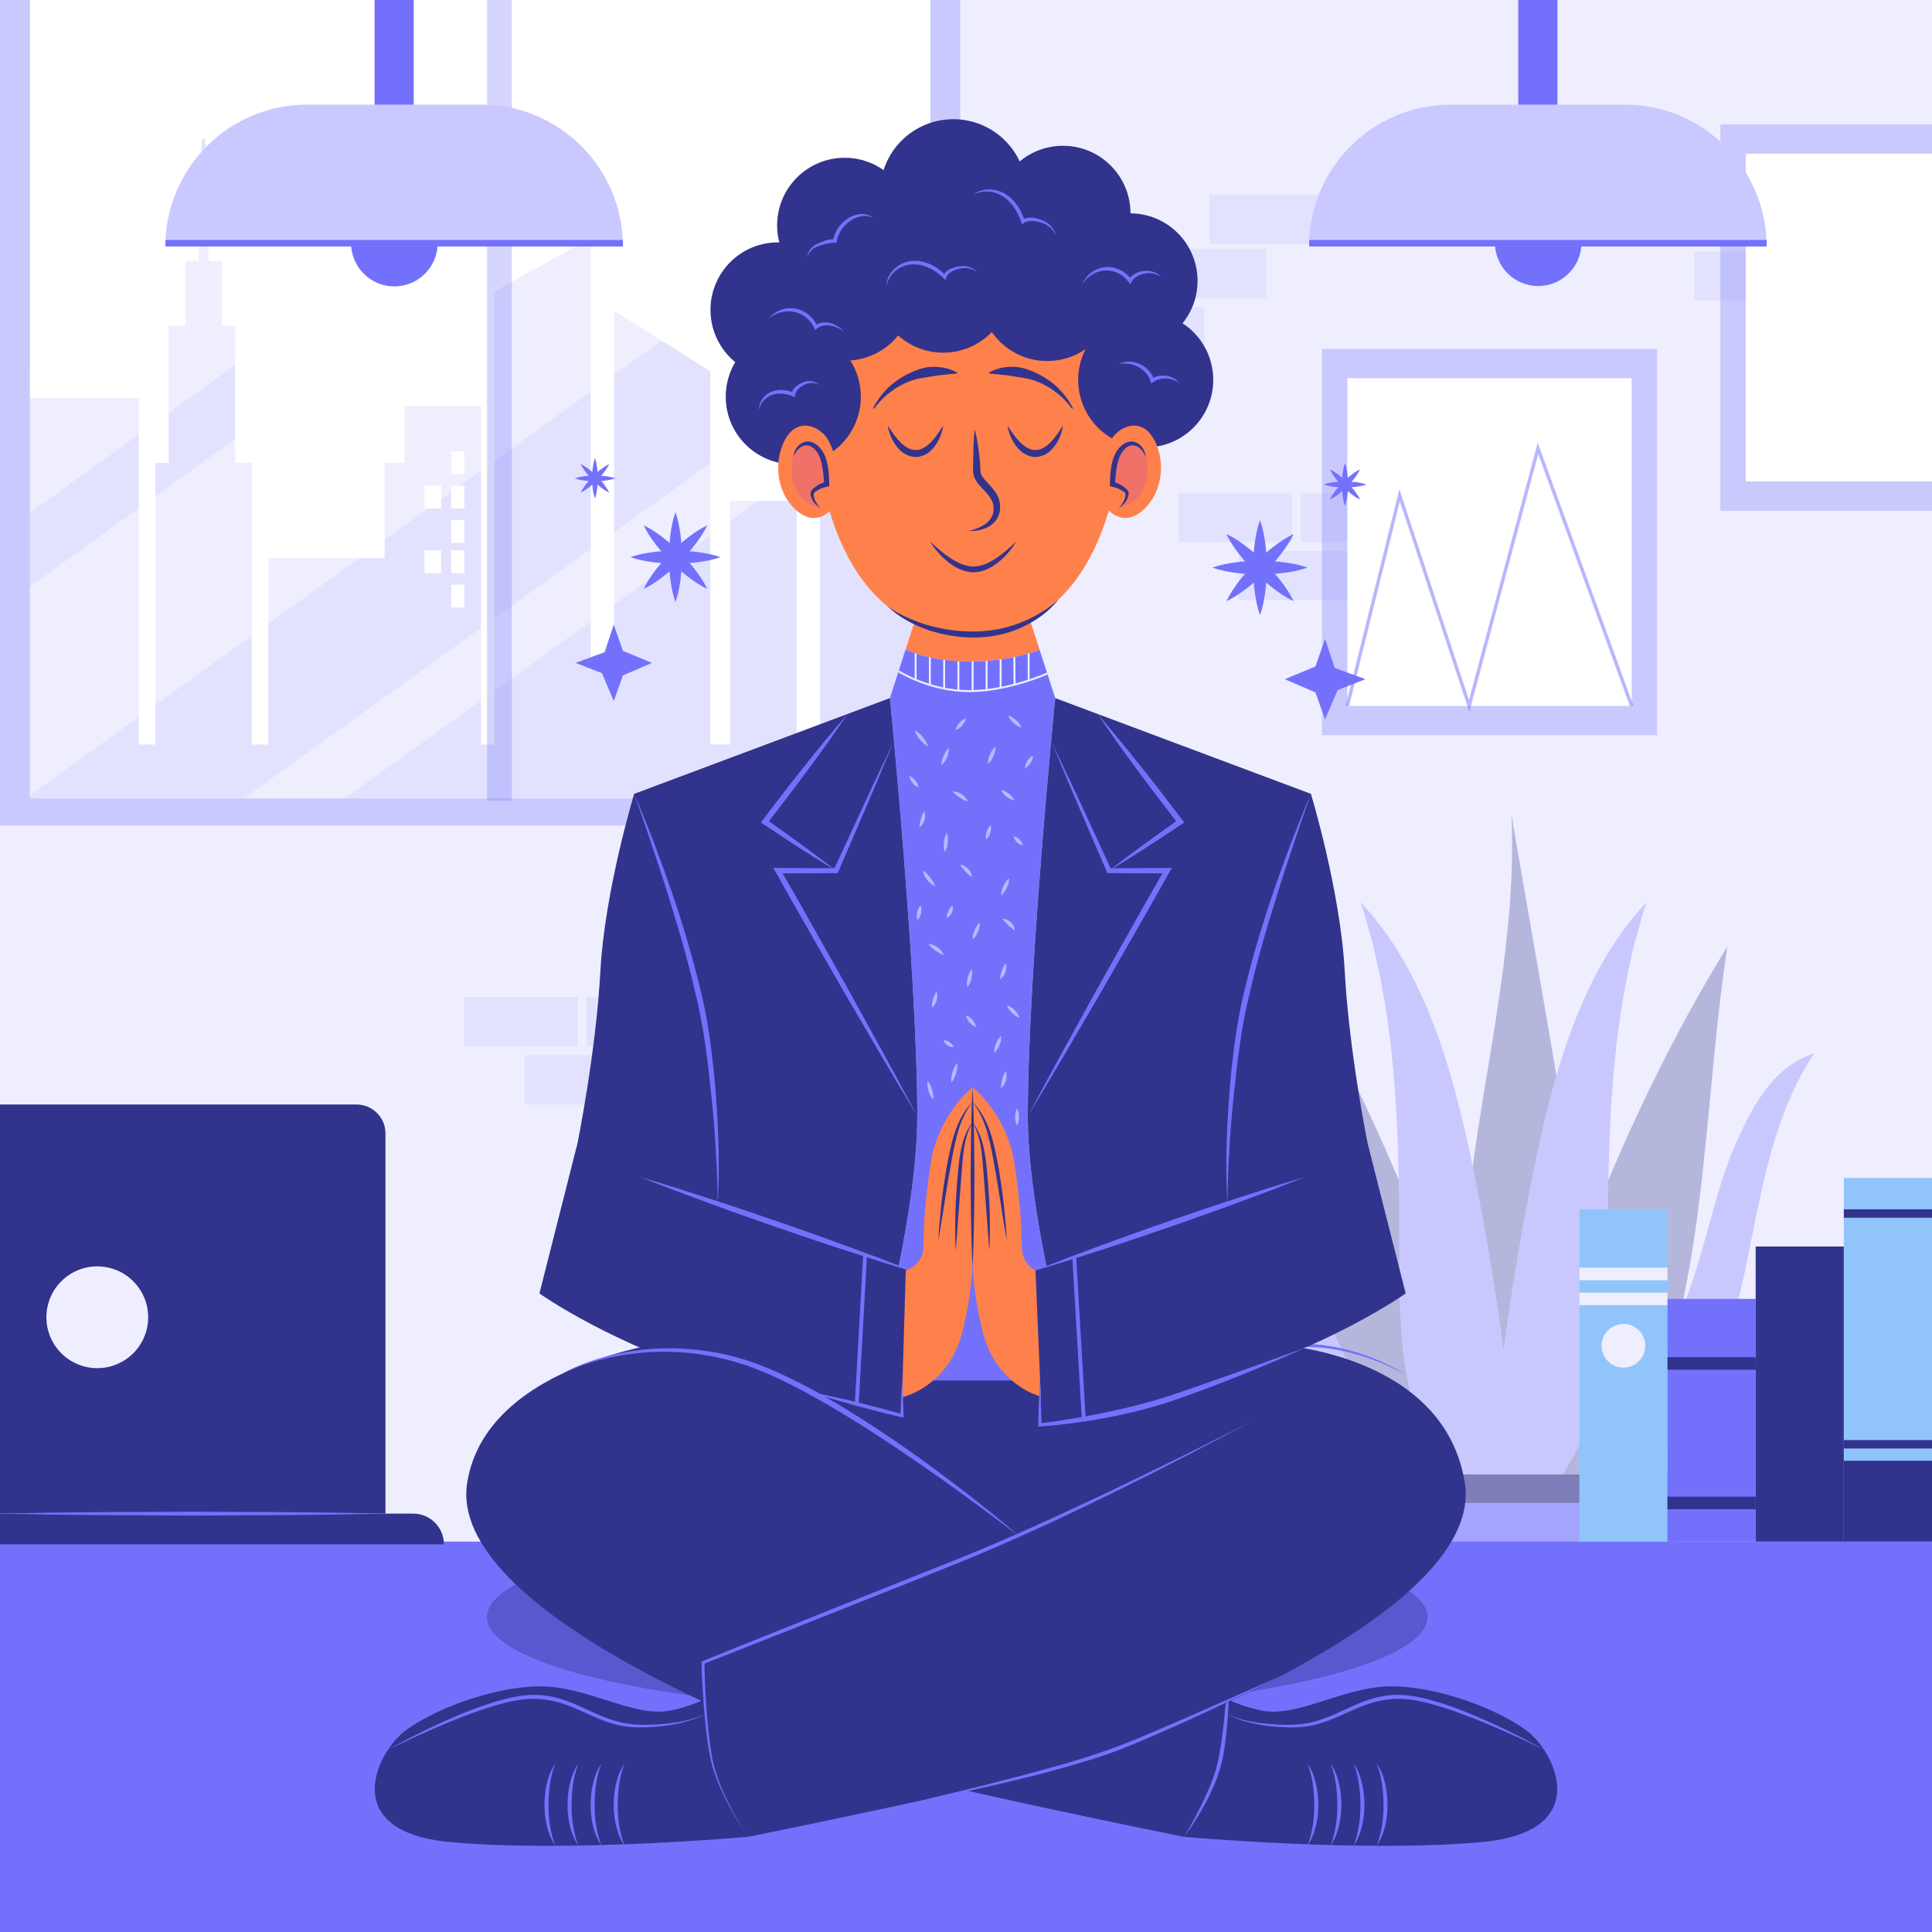 <?xml version="1.0" encoding="utf-8"?>
<!-- Generator: Adobe Illustrator 27.5.0, SVG Export Plug-In . SVG Version: 6.00 Build 0)  -->
<svg version="1.1" xmlns="http://www.w3.org/2000/svg" xmlns:xlink="http://www.w3.org/1999/xlink" x="0px" y="0px"
	 viewBox="0 0 500 500" style="enable-background:new 0 0 500 500;" xml:space="preserve">
<g id="BACKGROUND">
	<rect style="fill:#EEEEFF;" width="500" height="500"/>
	<g style="opacity:0.1;">
		<g>
			
				<rect x="438.445" y="65.046" transform="matrix(-1 -1.224647e-16 1.224647e-16 -1 906.224 142.849)" style="fill:#7371FC;" width="29.334" height="12.757"/>
			
				<rect x="423.778" y="51.025" transform="matrix(-1 -1.224647e-16 1.224647e-16 -1 876.89 114.808)" style="fill:#7371FC;" width="29.334" height="12.757"/>
		</g>
		<g>
			
				<rect x="149.659" y="434.754" transform="matrix(-1 -1.224647e-16 1.224647e-16 -1 328.652 882.265)" style="fill:#7371FC;" width="29.334" height="12.757"/>
			
				<rect x="134.992" y="420.734" transform="matrix(-1 -1.224647e-16 1.224647e-16 -1 299.318 854.225)" style="fill:#7371FC;" width="29.334" height="12.757"/>
		</g>
		<g>
			<rect x="266.708" y="64.414" style="fill:#7371FC;" width="29.334" height="12.757"/>
			<rect x="298.333" y="64.414" style="fill:#7371FC;" width="29.334" height="12.757"/>
			<rect x="282.32" y="79.499" style="fill:#7371FC;" width="29.334" height="12.757"/>
			<rect x="313" y="50.394" style="fill:#7371FC;" width="29.334" height="12.757"/>
		</g>
		<g>
			<rect x="305.006" y="127.535" style="fill:#7371FC;" width="29.334" height="12.757"/>
			<rect x="336.632" y="127.535" style="fill:#7371FC;" width="29.334" height="12.757"/>
			<rect x="320.618" y="142.62" style="fill:#7371FC;" width="29.334" height="12.757"/>
			<rect x="351.299" y="113.515" style="fill:#7371FC;" width="29.334" height="12.757"/>
		</g>
		<g>
			
				<rect x="43.879" y="64.414" transform="matrix(-1 -1.224647e-16 1.224647e-16 -1 117.092 141.586)" style="fill:#7371FC;" width="29.334" height="12.757"/>
			
				<rect x="29.212" y="50.394" transform="matrix(-1 -1.224647e-16 1.224647e-16 -1 87.757 113.545)" style="fill:#7371FC;" width="29.334" height="12.757"/>
		</g>
		<g>
			<rect x="120.179" y="257.999" style="fill:#7371FC;" width="29.334" height="12.757"/>
			<rect x="151.805" y="257.999" style="fill:#7371FC;" width="29.334" height="12.757"/>
			<rect x="135.791" y="273.084" style="fill:#7371FC;" width="29.334" height="12.757"/>
			<rect x="166.472" y="243.979" style="fill:#7371FC;" width="29.334" height="12.757"/>
		</g>
		<g>
			
				<rect x="441.454" y="421.764" transform="matrix(-1 -1.224647e-16 1.224647e-16 -1 912.243 856.286)" style="fill:#7371FC;" width="29.334" height="12.757"/>
			
				<rect x="409.828" y="421.764" transform="matrix(-1 -1.224647e-16 1.224647e-16 -1 848.991 856.285)" style="fill:#7371FC;" width="29.334" height="12.757"/>
			
				<rect x="425.842" y="436.849" transform="matrix(-1 -6.818004e-06 6.818004e-06 -1 881.015 886.458)" style="fill:#7371FC;" width="29.334" height="12.757"/>
			
				<rect x="395.161" y="407.744" transform="matrix(-1 -1.224647e-16 1.224647e-16 -1 819.657 828.245)" style="fill:#7371FC;" width="29.334" height="12.757"/>
		</g>
	</g>
	<g style="opacity:0.6;">
		<g style="opacity:0.5;">
			<path style="fill:#32338C;" d="M392.755,399.443c-12.962-5.361-26.551-11.207-35.341-23.117
				c-4.565-6.186-7.529-13.645-9.916-21.204c-11.109-35.178-10.658-73.418-16.313-110.18
				C359.683,291.221,379.334,345.318,392.755,399.443z"/>
			<path style="fill:#32338C;" d="M391.472,394.285c-14.741-26.481-14.637-59.966-10.558-90.811
				c4.079-30.844,11.669-61.49,10.242-92.628c3.371,19.759,6.894,39.593,10.266,59.352c2.061,12.081,4.126,24.189,5.026,36.446
				C408.693,337.223,403.411,366.652,391.472,394.285z"/>
			<path style="fill:#7371FC;" d="M387.904,394.149c-11.514-5.538-19.128-18.408-22.546-31.874
				c-3.419-13.466-3.259-27.691-3.256-41.688c0.005-29.431-0.902-59.48-9.995-87.105c17.062,18.087,24.26,44.683,29.429,70.309
				c3.56,17.65,6.426,35.475,8.587,53.406C391.639,369.784,390.761,381.856,387.904,394.149z"/>
			<path style="fill:#7371FC;" d="M380.953,393.675c-11.707-4.02-23.787-8.266-33.033-17.235
				c-12.883-12.497-18.128-31.986-21.91-50.566c-3.782-18.58-7.003-38.116-17.345-53.273c10.168,3.136,15.757,12.845,20.388,23.428
				c4.63,10.582,6.92,22.219,10.472,33.309C347.825,355.25,360.989,377.536,380.953,393.675z"/>
			<path style="fill:#32338C;" d="M385.487,399.443c12.962-5.361,26.551-11.207,35.341-23.117
				c4.565-6.186,7.529-13.645,9.916-21.204c11.109-35.178,10.658-73.418,16.313-110.18
				C418.56,291.221,398.909,345.318,385.487,399.443z"/>
			<path style="fill:#7371FC;" d="M390.339,394.149c11.513-5.538,19.127-18.408,22.546-31.874
				c3.419-13.466,3.259-27.691,3.256-41.688c-0.005-29.431,0.902-59.48,9.995-87.105c-17.062,18.087-24.26,44.683-29.429,70.309
				c-3.56,17.65-6.426,35.475-8.587,53.406C386.603,369.784,387.482,381.856,390.339,394.149z"/>
			<path style="fill:#7371FC;" d="M397.29,393.675c11.707-4.02,23.787-8.266,33.033-17.235
				c12.883-12.497,18.128-31.986,21.91-50.566c3.782-18.58,7.003-38.116,17.345-53.273c-10.168,3.136-15.758,12.845-20.388,23.428
				c-4.63,10.582-6.92,22.219-10.472,33.309C430.417,355.25,417.254,377.536,397.29,393.675z"/>
		</g>
		<g>
			<g>
				<polygon style="fill:#7371FC;" points="356.809,466.028 420.543,466.028 425.872,438.526 351.48,438.526 				"/>
				<polygon style="fill:#7371FC;" points="346.965,415.22 351.48,438.526 425.872,438.526 430.387,415.22 				"/>
				<polygon style="fill:#7371FC;" points="435.475,388.957 341.877,388.957 346.965,415.22 430.387,415.22 				"/>
			</g>
			<path style="fill:#32338C;" d="M339.019,381.589h99.315c2.035,0,3.684,1.649,3.684,3.684l0,0c0,2.035-1.649,3.684-3.684,3.684
				h-99.315c-2.035,0-3.684-1.649-3.684-3.684l0,0C335.335,383.239,336.984,381.589,339.019,381.589z"/>
		</g>
	</g>
	<rect y="398.965" style="fill:#7371FC;" width="500" height="101.035"/>
	<g>
		<path style="fill:#32338C;" d="M106.934,391.724H0v7.959h114.892l0,0C114.892,395.287,111.329,391.724,106.934,391.724z"/>
		<path style="fill:#32338C;" d="M92.264,285.841H0v105.883h99.758v-98.389C99.758,289.197,96.403,285.841,92.264,285.841z"/>
		
			<ellipse transform="matrix(0.16 -0.987 0.987 0.16 -315.391 311.236)" style="fill:#EEEEFF;" cx="25.212" cy="340.967" rx="13.171" ry="13.171"/>
		<g>
			<path style="fill:#7371FC;" d="M99.758,391.724c-8.313,0.206-16.626,0.303-24.94,0.383l-24.939,0.117l-24.94-0.115l-12.47-0.14
				L0,391.724l12.47-0.245l12.47-0.139l24.94-0.115l24.939,0.117C83.132,391.421,91.445,391.518,99.758,391.724z"/>
		</g>
	</g>
	<g>
		<rect x="408.734" y="312.974" style="fill:#91C4FB;" width="22.816" height="85.991"/>
		<rect x="408.734" y="328.067" style="fill:#EEEEFF;" width="22.816" height="3.248"/>
		<rect x="408.734" y="334.525" style="fill:#EEEEFF;" width="22.816" height="3.249"/>
		<path style="fill:#EEEEFF;" d="M425.794,348.284c0,3.122-2.531,5.652-5.653,5.652c-3.122,0-5.652-2.531-5.652-5.652
			c0-3.122,2.531-5.653,5.652-5.653C423.264,342.631,425.794,345.162,425.794,348.284z"/>
		<rect x="431.55" y="336.15" style="fill:#7371FC;" width="22.817" height="62.815"/>
		<rect x="454.367" y="322.595" style="fill:#32338C;" width="22.817" height="76.37"/>
		<rect x="477.183" y="304.873" style="fill:#91C4FB;" width="22.817" height="94.092"/>
		<rect x="431.55" y="351.243" style="fill:#32338C;" width="22.817" height="3.248"/>
		<rect x="431.55" y="387.335" style="fill:#32338C;" width="22.817" height="3.248"/>
		<rect x="477.183" y="378.034" style="fill:#32338C;" width="22.817" height="20.931"/>
		<rect x="477.183" y="372.693" style="fill:#32338C;" width="22.817" height="2.174"/>
		<rect x="477.183" y="312.974" style="fill:#32338C;" width="22.817" height="2.174"/>
	</g>
	<g>
		<rect style="opacity:0.3;fill:#7371FC;" width="248.516" height="213.652"/>
		<rect x="7.742" style="fill:#FFFFFF;" width="233.031" height="206.625"/>
		<g>
			<defs>
				<rect id="SVGID_1_" x="7.742" width="233.031" height="206.625"/>
			</defs>
			<clipPath id="SVGID_00000175292612015824184350000000202352649049438882_">
				<use xlink:href="#SVGID_1_"  style="overflow:visible;"/>
			</clipPath>
			<path style="opacity:0.2;clip-path:url(#SVGID_00000175292612015824184350000000202352649049438882_);fill:#7371FC;" d="
				M35.908,103.02H4.947v89.674l-8.6,14.781H251.77l-8.6-14.781v-72.922h-7.74v-18.723h-6.88l-0.86-45.33h-0.86l-0.86,45.33h-6.02
				v18.723h-7.74v72.922h-6.02v-63.067h-17.2v63.067h-5.16V96.122l-24.94-15.767v92.63h-6.02V61.632l-24.94,13.796v117.266h-3.44
				v-87.703h-19.78v14.781h-5.16v24.636h-30.1v48.286h-4.3v-72.922h-4.3V84.297h-3.44V67.545h-3.44l-0.86-31.534h-0.86l-0.86,31.534
				h-3.44v16.752h-4.3v35.475h-3.44v72.922h-4.3V103.02z M195.869,177.913h-4.3v5.912h4.3V177.913z M195.869,161.16h-4.3v5.913h4.3
				V161.16z M195.869,143.423h-4.3v5.912h4.3V143.423z M202.749,169.044h-4.3v5.913h4.3V169.044z M202.749,161.16h-4.3v5.913h4.3
				V161.16z M202.749,152.292h-4.3v5.913h4.3V152.292z M202.749,143.423h-4.3v5.912h4.3V143.423z M202.749,135.539h-4.3v5.913h4.3
				V135.539z M116.748,172h3.44v-5.913h-3.44V172z M116.748,180.869h3.44v-5.913h-3.44V180.869z M116.748,189.738h3.44v-5.913h-3.44
				V189.738z M109.868,172h4.3v-5.913h-4.3V172z M109.868,189.738h4.3v-5.913h-4.3V189.738z M116.748,151.306h3.44v5.913h-3.44
				V151.306z M116.748,142.437h3.44v5.913h-3.44V142.437z M116.748,134.554h3.44v5.913h-3.44V134.554z M116.748,125.685h3.44v5.912
				h-3.44V125.685z M116.748,116.816h3.44v5.913h-3.44V116.816z M109.868,142.437h4.3v5.913h-4.3V142.437z M109.868,125.685h4.3
				v5.912h-4.3V125.685z M78.048,184.811h-4.3v5.913h4.3V184.811z M90.948,184.811h-4.3v5.913h4.3V184.811z M78.048,175.942h-4.3
				v5.913h4.3V175.942z M78.048,167.073h-4.3v5.913h4.3V167.073z M78.048,158.204h-4.3v5.913h4.3V158.204z M78.048,150.321h-4.3
				v5.913h4.3V150.321z M84.068,175.942h-4.3v5.913h4.3V175.942z M84.068,158.204h-4.3v5.913h4.3V158.204z M90.948,175.942h-4.3
				v5.913h4.3V175.942z M90.948,167.073h-4.3v5.913h4.3V167.073z M90.948,158.204h-4.3v5.913h4.3V158.204z M90.948,150.321h-4.3
				v5.913h4.3V150.321z M97.828,175.942h-4.3v5.913h4.3V175.942z M97.828,167.073h-4.3v5.913h4.3V167.073z M97.828,150.321h-4.3
				v5.913h4.3V150.321z M11.827,184.811h-3.44v5.913h3.44V184.811z M11.827,175.942h-3.44v5.913h3.44V175.942z M25.587,184.811h-4.3
				v5.913h4.3V184.811z M25.587,175.942h-4.3v5.913h4.3V175.942z M31.608,184.811h-3.44v5.913h3.44V184.811z M53.968,150.321h-3.44
				v5.913h3.44V150.321z M53.968,142.437h-3.44v5.913h3.44V142.437z M53.968,133.568h-3.44v5.913h3.44V133.568z M53.968,124.7h-3.44
				v5.913h3.44V124.7z M53.968,116.816h-3.44v5.913h3.44V116.816z M53.968,107.947h-3.44v5.913h3.44V107.947z M53.968,99.078h-3.44
				v5.913h3.44V99.078z M53.968,90.21h-3.44v6.898h3.44V90.21z M11.827,167.073h-3.44v5.913h3.44V167.073z M11.827,159.19h-3.44
				v5.912h3.44V159.19z M11.827,150.321h-3.44v5.913h3.44V150.321z M11.827,141.452h-3.44v5.913h3.44V141.452z M11.827,115.831
				h-3.44v5.913h3.44V115.831z M11.827,107.947h-3.44v5.913h3.44V107.947z M18.708,167.073h-4.3v5.913h4.3V167.073z M18.708,150.321
				h-4.3v5.913h4.3V150.321z M18.708,133.568h-4.3v5.913h4.3V133.568z M18.708,124.7h-4.3v5.913h4.3V124.7z M18.708,115.831h-4.3
				v5.913h4.3V115.831z M25.587,167.073h-4.3v5.913h4.3V167.073z M25.587,159.19h-4.3v5.912h4.3V159.19z M25.587,150.321h-4.3v5.913
				h4.3V150.321z M25.587,141.452h-4.3v5.913h4.3V141.452z M25.587,124.7h-4.3v5.913h4.3V124.7z M25.587,115.831h-4.3v5.913h4.3
				V115.831z M31.608,167.073h-3.44v5.913h3.44V167.073z M31.608,159.19h-3.44v5.912h3.44V159.19z M31.608,141.452h-3.44v5.913h3.44
				V141.452z M31.608,133.568h-3.44v5.913h3.44V133.568z M31.608,124.7h-3.44v5.913h3.44V124.7z M18.708,107.947h-4.3v5.913h4.3
				V107.947z M31.608,107.947h-3.44v5.913h3.44V107.947z M135.669,139.481h-4.3v5.913h4.3V139.481z M135.669,130.612h-4.3v5.913h4.3
				V130.612z M135.669,122.729h-4.3v5.913h4.3V122.729z M135.669,104.991h-4.3v5.913h4.3V104.991z M135.669,96.122h-4.3v6.898h4.3
				V96.122z M135.669,88.239h-4.3v5.912h4.3V88.239z M142.549,139.481h-4.3v5.913h4.3V139.481z M142.549,122.729h-4.3v5.913h4.3
				V122.729z M142.549,104.991h-4.3v5.913h4.3V104.991z M142.549,88.239h-4.3v5.912h4.3V88.239z M149.429,130.612h-4.3v5.913h4.3
				V130.612z M149.429,122.729h-4.3v5.913h4.3V122.729z M149.429,113.86h-4.3v5.912h4.3V113.86z M149.429,96.122h-4.3v6.898h4.3
				V96.122z M142.549,79.37h-4.3v5.913h4.3V79.37z M149.429,79.37h-4.3v5.913h4.3V79.37z M220.81,183.825h-6.02v5.913h6.02V183.825z
				 M220.81,174.956h-6.02v5.913h6.02V174.956z M220.81,158.204h-6.02v5.913h6.02V158.204z M220.81,140.467h-6.02v5.912h6.02
				V140.467z M220.81,132.583h-6.02v5.913h6.02V132.583z M230.27,183.825h-6.02v5.913h6.02V183.825z M230.27,166.088h-6.02V172h6.02
				V166.088z M230.27,158.204h-6.02v5.913h6.02V158.204z M230.27,149.335h-6.02v5.913h6.02V149.335z M230.27,132.583h-6.02v5.913
				h6.02V132.583z M239.73,183.825h-6.02v5.913h6.02V183.825z M239.73,174.956h-6.02v5.913h6.02V174.956z M239.73,158.204h-6.02
				v5.913h6.02V158.204z M239.73,140.467h-6.02v5.912h6.02V140.467z M230.27,123.714h-6.02v5.913h6.02V123.714z M239.73,123.714
				h-6.02v5.913h6.02V123.714z M167.489,160.175h-4.3v5.913h4.3V160.175z M167.489,151.306h-4.3v5.913h4.3V151.306z
				 M167.489,142.437h-4.3v5.913h4.3V142.437z M167.489,125.685h-4.3v5.912h4.3V125.685z M167.489,116.816h-4.3v5.913h4.3V116.816z
				 M174.369,160.175h-4.3v5.913h4.3V160.175z M174.369,142.437h-4.3v5.913h4.3V142.437z M174.369,125.685h-4.3v5.912h4.3V125.685z
				 M174.369,108.933h-4.3v5.913h4.3V108.933z M181.249,151.306h-4.3v5.913h4.3V151.306z M181.249,142.437h-4.3v5.913h4.3V142.437z
				 M181.249,134.554h-4.3v5.913h4.3V134.554z M181.249,125.685h-4.3v5.912h4.3V125.685z M181.249,116.816h-4.3v5.913h4.3V116.816z
				 M167.489,100.064h-4.3v5.912h4.3V100.064z M174.369,100.064h-4.3v5.912h4.3V100.064z"/>
			<g style="opacity:0.4;clip-path:url(#SVGID_00000175292612015824184350000000202352649049438882_);">
				<polygon style="fill:#FFFFFF;" points="197.655,-4.021 7.742,132.709 7.742,94.167 197.655,-42.563 				"/>
				<polygon style="fill:#FFFFFF;" points="273.883,73.865 7.742,265.209 7.742,246.437 273.883,55.092 				"/>
				<polygon style="fill:#FFFFFF;" points="273.883,14.223 7.742,205.835 7.742,151.823 273.883,-39.789 				"/>
			</g>
		</g>
		<rect x="126.057" style="opacity:0.3;fill:#7371FC;" width="6.425" height="207.231"/>
	</g>
	<g>
		<path style="fill:#7371FC;" d="M365.143,356.593c-4.284-2.589-8.917-4.569-13.701-5.964c-4.777-1.406-9.754-2.167-14.714-2.03
			c-2.477,0.072-4.945,0.362-7.364,0.879c-2.416,0.531-4.774,1.309-7.032,2.31c-4.486,2.118-8.872,4.538-13.126,7.151
			c-8.595,5.099-16.872,10.735-25.118,16.399c-4.125,2.832-8.214,5.718-12.281,8.634c-4.089,2.887-8.133,5.837-12.182,8.784
			c7.831-6.244,15.85-12.251,24-18.077c8.162-5.808,16.455-11.446,25.044-16.636c4.293-2.598,8.704-4.999,13.282-7.125
			c4.642-2.036,9.707-3.109,14.763-3.12C346.85,347.753,356.772,351.149,365.143,356.593z"/>
	</g>
	<g>
		<path style="fill:#7371FC;" d="M328.968,428.545c-7.052,3.884-14.269,7.466-21.587,10.832c-3.65,1.703-7.356,3.285-11.085,4.814
			c-3.722,1.545-7.497,2.966-11.299,4.316c-7.657,2.558-15.413,4.739-23.235,6.669c-7.827,1.901-15.7,3.614-23.64,4.947
			c3.927-0.883,7.847-1.781,11.75-2.756c3.909-0.943,7.808-1.928,11.69-2.97c7.761-2.086,15.511-4.258,23.094-6.878
			c7.594-2.597,15.027-5.668,22.397-8.874c3.692-1.59,7.353-3.253,11.001-4.947C321.714,432.031,325.344,430.296,328.968,428.545z"
			/>
	</g>
	<g>
		
			<rect x="342.126" y="90.31" transform="matrix(-1 -1.224647e-16 1.224647e-16 -1 770.974 280.585)" style="opacity:0.3;fill:#7371FC;" width="86.723" height="99.965"/>
		
			<rect x="348.698" y="97.886" transform="matrix(-1 -1.224647e-16 1.224647e-16 -1 770.974 280.585)" style="fill:#FFFFFF;" width="73.578" height="84.813"/>
		<polyline style="opacity:0.5;fill:none;stroke:#7371FC;stroke-width:0.881;stroke-miterlimit:10;" points="422.276,182.699 
			398.029,116.024 380.221,182.699 362.219,128.178 348.698,182.699 		"/>
	</g>
	<g>
		
			<rect x="445.23" y="32.209" transform="matrix(-1 -1.224647e-16 1.224647e-16 -1 945.23 164.383)" style="opacity:0.3;fill:#7371FC;" width="54.77" height="99.965"/>
		
			<rect x="451.803" y="39.785" transform="matrix(-1 -1.224647e-16 1.224647e-16 -1 951.803 164.383)" style="fill:#FFFFFF;" width="48.197" height="84.813"/>
	</g>
	<g>
		<g>
			
				<ellipse transform="matrix(0.924 -0.383 0.383 0.924 6.209 157.105)" style="fill:#7371FC;" cx="398.016" cy="62.945" rx="11.199" ry="11.199"/>
			<rect x="392.927" style="fill:#7371FC;" width="10.136" height="50.313"/>
			<path style="fill:#C9C9FF;" d="M420.507,27.08h-45.023c-20.27,0-36.702,16.432-36.702,36.702l0,0h118.428l0,0
				C457.209,43.513,440.777,27.08,420.507,27.08z"/>
			<rect x="338.824" y="62.107" style="fill:#7371FC;" width="118.385" height="1.675"/>
		</g>
		<g>
			
				<ellipse transform="matrix(0.924 -0.383 0.383 0.924 -16.322 43.835)" style="fill:#7371FC;" cx="102.026" cy="62.945" rx="11.199" ry="11.199"/>
			<rect x="96.937" style="fill:#7371FC;" width="10.136" height="50.313"/>
			<path style="fill:#C9C9FF;" d="M124.516,27.08H79.493c-20.27,0-36.702,16.432-36.702,36.702l0,0h118.427l0,0
				C161.218,43.513,144.786,27.08,124.516,27.08z"/>
			<rect x="42.833" y="62.107" style="fill:#7371FC;" width="118.385" height="1.675"/>
		</g>
	</g>
	<g>
		<g>
			<polygon style="fill:#7371FC;" points="332.505,175.774 340.435,172.493 342.935,165.345 345.439,172.859 353.365,175.774 
				346.171,178.594 342.935,186.204 340.435,179.205 			"/>
			<g>
				<path style="fill:#7371FC;" d="M338.382,146.895c-2.049,0.728-4.098,1.105-6.147,1.376c-2.049,0.258-4.098,0.378-6.147,0.38
					c-2.049,0.003-4.098-0.117-6.147-0.375c-2.049-0.271-4.098-0.649-6.147-1.381c2.049-0.732,4.098-1.11,6.147-1.381
					c2.049-0.257,4.098-0.378,6.147-0.375c2.049,0.002,4.098,0.122,6.147,0.38C334.284,145.791,336.333,146.168,338.382,146.895z"/>
				<path style="fill:#7371FC;" d="M326.088,134.602c0.728,2.049,1.105,4.098,1.376,6.147c0.258,2.049,0.378,4.098,0.379,6.147
					c0.003,2.049-0.117,4.098-0.374,6.147c-0.271,2.049-0.649,4.098-1.381,6.147c-0.732-2.049-1.111-4.098-1.381-6.147
					c-0.258-2.049-0.378-4.098-0.375-6.147c0.002-2.049,0.122-4.098,0.38-6.147C324.983,138.699,325.361,136.651,326.088,134.602z"
					/>
				<path style="fill:#7371FC;" d="M334.781,155.589c-1.963-0.935-3.679-2.116-5.32-3.373c-1.631-1.267-3.165-2.631-4.615-4.079
					c-1.451-1.446-2.814-2.98-4.081-4.611c-1.258-1.64-2.439-3.357-3.37-5.323c1.966,0.931,3.683,2.112,5.323,3.37
					c1.631,1.267,3.165,2.631,4.612,4.081c1.447,1.45,2.811,2.984,4.078,4.615C332.665,151.91,333.847,153.625,334.781,155.589z"/>
				<path style="fill:#7371FC;" d="M334.781,138.202c-0.935,1.963-2.117,3.679-3.374,5.32c-1.267,1.631-2.631,3.165-4.078,4.615
					c-1.447,1.451-2.981,2.815-4.612,4.082c-1.64,1.258-3.357,2.439-5.323,3.37c0.931-1.967,2.112-3.683,3.37-5.323
					c1.267-1.631,2.631-3.165,4.081-4.612c1.451-1.447,2.984-2.811,4.615-4.078C331.102,140.319,332.818,139.137,334.781,138.202z"
					/>
			</g>
			<g>
				<path style="fill:#7371FC;" d="M353.604,125.379c-0.921,0.327-1.842,0.497-2.763,0.619c-0.921,0.116-1.842,0.169-2.763,0.171
					c-0.921,0.001-1.842-0.053-2.763-0.168c-0.921-0.122-1.842-0.292-2.763-0.621c0.921-0.329,1.842-0.499,2.763-0.621
					c0.921-0.116,1.842-0.17,2.763-0.168c0.921,0.001,1.842,0.055,2.763,0.171C351.762,124.882,352.683,125.052,353.604,125.379z"/>
				<path style="fill:#7371FC;" d="M348.078,119.853c0.327,0.921,0.497,1.842,0.619,2.763c0.116,0.921,0.17,1.842,0.171,2.763
					c0.001,0.921-0.053,1.842-0.168,2.763c-0.122,0.921-0.292,1.842-0.621,2.763c-0.329-0.921-0.499-1.842-0.621-2.763
					c-0.115-0.921-0.17-1.842-0.168-2.763c0.001-0.921,0.055-1.842,0.171-2.763C347.581,121.695,347.751,120.774,348.078,119.853z"
					/>
				<path style="fill:#7371FC;" d="M351.985,129.286c-0.882-0.42-1.654-0.951-2.391-1.516c-0.733-0.57-1.423-1.183-2.074-1.833
					c-0.652-0.65-1.265-1.34-1.835-2.073c-0.565-0.737-1.096-1.509-1.515-2.393c0.884,0.418,1.655,0.95,2.393,1.515
					c0.733,0.569,1.423,1.183,2.073,1.835c0.65,0.652,1.264,1.341,1.833,2.074C351.034,127.633,351.565,128.404,351.985,129.286z"/>
				<path style="fill:#7371FC;" d="M351.985,121.471c-0.42,0.882-0.951,1.654-1.516,2.391c-0.569,0.733-1.183,1.422-1.833,2.074
					c-0.65,0.652-1.34,1.265-2.073,1.835c-0.737,0.565-1.509,1.096-2.393,1.515c0.419-0.884,0.949-1.656,1.515-2.393
					c0.569-0.733,1.182-1.423,1.835-2.073c0.652-0.651,1.341-1.264,2.074-1.833C350.332,122.423,351.103,121.891,351.985,121.471z"
					/>
			</g>
		</g>
		<g>
			<polygon style="fill:#7371FC;" points="168.726,171.553 161.212,168.443 158.843,161.67 156.471,168.79 148.96,171.553 
				155.777,174.225 158.843,181.436 161.212,174.803 			"/>
			<g>
				<path style="fill:#7371FC;" d="M163.157,144.189c1.942,0.689,3.883,1.047,5.825,1.304c1.941,0.244,3.883,0.358,5.824,0.36
					c1.942,0.003,3.883-0.111,5.825-0.355c1.941-0.256,3.883-0.615,5.825-1.309c-1.942-0.693-3.883-1.052-5.825-1.309
					c-1.941-0.244-3.883-0.358-5.825-0.355c-1.941,0.002-3.883,0.115-5.824,0.36C167.04,143.142,165.098,143.5,163.157,144.189z"/>
				<path style="fill:#7371FC;" d="M174.806,132.54c-0.689,1.941-1.047,3.883-1.304,5.825c-0.244,1.941-0.358,3.883-0.36,5.824
					c-0.003,1.942,0.111,3.883,0.355,5.824c0.257,1.941,0.615,3.883,1.309,5.825c0.694-1.942,1.052-3.883,1.309-5.825
					c0.244-1.942,0.358-3.883,0.355-5.824c-0.002-1.941-0.116-3.883-0.36-5.824C175.853,136.423,175.495,134.481,174.806,132.54z"/>
				<path style="fill:#7371FC;" d="M166.569,152.426c1.86-0.886,3.486-2.005,5.041-3.196c1.546-1.2,2.998-2.493,4.373-3.864
					c1.375-1.371,2.667-2.824,3.867-4.369c1.192-1.554,2.311-3.181,3.193-5.044c-1.863,0.882-3.49,2.002-5.044,3.193
					c-1.545,1.201-2.999,2.493-4.37,3.867c-1.372,1.374-2.664,2.827-3.864,4.373C168.574,148.94,167.454,150.566,166.569,152.426z"
					/>
				<path style="fill:#7371FC;" d="M166.569,135.952c0.886,1.86,2.006,3.486,3.197,5.04c1.2,1.546,2.493,2.999,3.864,4.373
					c1.371,1.375,2.824,2.667,4.37,3.868c1.554,1.192,3.18,2.311,5.044,3.193c-0.882-1.863-2.001-3.49-3.193-5.044
					c-1.2-1.545-2.493-2.999-3.867-4.37c-1.374-1.372-2.827-2.664-4.373-3.864C170.055,137.957,168.429,136.837,166.569,135.952z"/>
			</g>
			<g>
				<path style="fill:#7371FC;" d="M148.734,123.801c0.873,0.31,1.745,0.471,2.618,0.586c0.873,0.11,1.746,0.161,2.618,0.162
					c0.873,0.001,1.745-0.05,2.618-0.16c0.873-0.115,1.745-0.276,2.618-0.588c-0.873-0.312-1.745-0.473-2.618-0.588
					c-0.873-0.11-1.745-0.161-2.618-0.16c-0.873,0.001-1.746,0.052-2.618,0.162C150.479,123.33,149.607,123.491,148.734,123.801z"/>
				<path style="fill:#7371FC;" d="M153.97,118.565c-0.31,0.873-0.471,1.745-0.586,2.618c-0.11,0.873-0.161,1.745-0.162,2.618
					c-0.001,0.873,0.05,1.746,0.159,2.618c0.115,0.873,0.277,1.746,0.589,2.618c0.312-0.872,0.473-1.745,0.588-2.618
					c0.109-0.873,0.161-1.745,0.16-2.618c-0.001-0.873-0.052-1.745-0.162-2.618C154.441,120.31,154.28,119.437,153.97,118.565z"/>
				<path style="fill:#7371FC;" d="M150.267,127.504c0.836-0.398,1.567-0.901,2.266-1.437c0.695-0.54,1.348-1.121,1.965-1.737
					c0.618-0.616,1.199-1.269,1.738-1.964c0.536-0.699,1.039-1.43,1.435-2.267c-0.838,0.397-1.569,0.9-2.267,1.436
					c-0.695,0.54-1.348,1.12-1.964,1.738c-0.616,0.618-1.197,1.271-1.737,1.965C151.169,125.937,150.665,126.667,150.267,127.504z"
					/>
				<path style="fill:#7371FC;" d="M150.267,120.098c0.398,0.836,0.901,1.567,1.437,2.266c0.54,0.695,1.121,1.348,1.737,1.966
					c0.616,0.618,1.27,1.199,1.964,1.739c0.699,0.536,1.43,1.039,2.267,1.435c-0.397-0.838-0.9-1.569-1.435-2.267
					c-0.54-0.695-1.12-1.348-1.738-1.964c-0.618-0.617-1.271-1.198-1.965-1.737C151.834,121,151.103,120.496,150.267,120.098z"/>
			</g>
		</g>
	</g>
</g>
<g id="OBJECTS">
	<g>
		<ellipse style="opacity:0.4;fill:#32338C;" cx="247.722" cy="418.508" rx="121.709" ry="24.635"/>
		<g>
			<g>
				<path style="fill:#FE814B;" d="M269.064,168.196l-2.38-7.371l-14.987-2.678l0,0v0l-14.987,2.678l-2.348,7.271
					c3.008,1.369,8.41,3.084,16.678,3.084C259.107,171.18,265.303,169.548,269.064,168.196z"/>
				<path style="fill:#7371FC;" d="M266,288.841c-0.04-36.564,7.09-108.176,7.09-108.176l-4.026-12.469
					c-3.761,1.351-9.958,2.984-18.025,2.984c-8.267,0-13.669-1.715-16.678-3.084l-4.058,12.569c0,0,7.131,71.612,7.09,108.176
					c-0.025,22.933-8.285,56.211-14.441,77.837c15.22,3.896,28.744,3.648,28.744,3.648v-0.003l0,0.003
					c0,0,13.524,0.248,28.744-3.648C274.285,345.052,266.025,311.775,266,288.841z"/>
			</g>
			<path style="fill:#32338C;" d="M230.304,180.665l-66.179,24.787c0,0-7.62,25.069-8.747,45.913s-5.92,44.505-5.92,44.505
				l-9.853,38.871c0,0,18.927,13.515,49.18,22.531c12.063,3.595,24.076,6.822,34.169,9.406
				c6.156-21.626,14.416-54.904,14.441-77.837C237.435,252.277,230.304,180.665,230.304,180.665z"/>
			<g>
				<path style="fill:#7371FC;" d="M231.356,191.76l-3.537,8.487c-1.195,2.822-2.359,5.658-3.582,8.467l-7.277,16.883l-0.162,0.376
					l-0.42,0.002l-15.027,0.065l0.611-1.05c3.031,5.277,6.061,10.553,9.023,15.869l8.941,15.916
					c5.887,10.652,11.771,21.307,17.467,32.067c-6.318-10.408-12.449-20.922-18.576-31.438l-9.08-15.837
					c-3.045-5.269-6.022-10.576-8.998-15.883l-0.592-1.055l1.203,0.005l15.027,0.065l-0.582,0.378l7.701-16.694
					c1.273-2.787,2.606-5.547,3.907-8.322L231.356,191.76z"/>
			</g>
			<g>
				<path style="fill:#7371FC;" d="M219.373,184.759c-1.636,2.442-3.325,4.843-5.02,7.24c-1.7,2.392-3.432,4.761-5.174,7.121
					c-1.745,2.358-3.503,4.706-5.285,7.037c-1.763,2.345-3.579,4.648-5.37,6.971l-0.164-1.03c3.047,2.143,6.081,4.303,9.092,6.499
					c1.497,1.109,3.007,2.201,4.486,3.336c1.484,1.129,2.98,2.241,4.441,3.402c-1.609-0.946-3.185-1.941-4.772-2.92
					c-1.591-0.973-3.153-1.988-4.727-2.986c-3.132-2.019-6.239-4.073-9.334-6.146l-0.629-0.421l0.465-0.609
					c1.779-2.332,3.533-4.684,5.34-6.995c1.788-2.325,3.6-4.632,5.425-6.929c1.828-2.295,3.666-4.582,5.536-6.844
					C215.558,189.227,217.439,186.972,219.373,184.759z"/>
			</g>
			<g>
				<path style="fill:#7371FC;" d="M164.125,205.452c1.821,4.169,3.477,8.406,5.128,12.646c1.597,4.26,3.159,8.534,4.63,12.842
					c2.957,8.61,5.535,17.356,7.655,26.232c0.542,2.216,0.931,4.47,1.383,6.707c0.211,1.122,0.363,2.258,0.547,3.386
					c0.182,1.13,0.355,2.259,0.483,3.39c0.578,4.519,1.077,9.049,1.385,13.594c0.647,9.083,0.955,18.206,0.392,27.292
					c-0.022-4.548-0.181-9.088-0.474-13.62c-0.249-4.533-0.605-9.059-1.068-13.573c-0.95-9.029-1.917-18.055-4.109-26.842
					c-1.983-8.84-4.572-17.547-7.286-26.21c-1.334-4.34-2.774-8.648-4.226-12.953C167.149,214.027,165.631,209.744,164.125,205.452z
					"/>
			</g>
			<g>
				<path style="fill:#32338C;" d="M273.09,180.665l66.179,24.787c0,0,7.62,25.069,8.747,45.913s5.92,44.505,5.92,44.505
					l9.853,38.871c0,0-18.927,13.515-49.18,22.531c-12.063,3.595-24.076,6.822-34.169,9.406
					c-6.156-21.626-14.416-54.904-14.441-77.837C265.96,252.277,273.09,180.665,273.09,180.665z"/>
			</g>
			<g>
				<path style="fill:#7371FC;" d="M272.038,191.76l3.952,8.301c1.301,2.775,2.634,5.535,3.907,8.322l7.701,16.694l-0.582-0.378
					l15.027-0.065l1.203-0.005l-0.592,1.055c-2.976,5.307-5.953,10.615-8.998,15.883l-9.08,15.837
					c-6.127,10.516-12.258,21.03-18.576,31.438c5.696-10.761,11.58-21.415,17.467-32.067l8.941-15.916
					c2.962-5.316,5.992-10.592,9.023-15.869l0.611,1.05l-15.027-0.065l-0.42-0.002l-0.162-0.376l-7.277-16.883
					c-1.223-2.809-2.386-5.645-3.582-8.467L272.038,191.76z"/>
			</g>
			<g>
				<path style="fill:#7371FC;" d="M284.021,184.759c1.935,2.213,3.815,4.468,5.69,6.726c1.87,2.263,3.708,4.55,5.536,6.844
					c1.825,2.297,3.637,4.604,5.425,6.929c1.807,2.311,3.561,4.663,5.34,6.995l0.465,0.609l-0.629,0.421
					c-3.095,2.072-6.203,4.127-9.334,6.146c-1.573,0.999-3.135,2.014-4.727,2.986c-1.587,0.979-3.163,1.974-4.772,2.92
					c1.462-1.161,2.957-2.274,4.441-3.402c1.48-1.135,2.989-2.227,4.486-3.336c3.01-2.196,6.045-4.357,9.092-6.499l-0.164,1.03
					c-1.791-2.323-3.607-4.627-5.37-6.971c-1.782-2.33-3.54-4.678-5.285-7.037c-1.742-2.361-3.474-4.729-5.174-7.121
					C287.346,189.602,285.657,187.202,284.021,184.759z"/>
			</g>
			<g>
				<path style="fill:#7371FC;" d="M339.269,205.452c-1.506,4.292-3.024,8.575-4.44,12.893c-1.452,4.305-2.892,8.613-4.226,12.953
					c-2.715,8.663-5.303,17.37-7.286,26.21c-2.193,8.788-3.159,17.814-4.109,26.842c-0.463,4.514-0.819,9.04-1.068,13.573
					c-0.293,4.532-0.452,9.072-0.474,13.62c-0.563-9.086-0.254-18.209,0.392-27.292c0.308-4.545,0.808-9.076,1.385-13.594
					c0.128-1.131,0.301-2.26,0.483-3.39c0.184-1.128,0.336-2.264,0.547-3.386c0.452-2.238,0.841-4.492,1.383-6.707
					c2.121-8.876,4.698-17.622,7.655-26.232c1.471-4.308,3.032-8.583,4.63-12.842C335.791,213.859,337.448,209.622,339.269,205.452z
					"/>
			</g>
			<rect x="173.07" y="357.272" style="fill:#32338C;" width="157.898" height="53.036"/>
			<g>
				<path style="fill:#32338C;" d="M306.438,475.374c0,0,46.878,4.189,77.22,1.335c28.911-2.72,18.833-23.279,11.509-28.772
					c-7.324-5.493-22.756-11.509-35.05-11.509s-24.104,8.105-33.48,6.278c-9.376-1.828-14.386-6.278-14.386-6.278L306.438,475.374z"
					/>
				<path style="fill:#32338C;" d="M179.306,346.415c0,0-53.192,4.375-58.404,37.376c-5.212,33,79.917,65.575,98.159,71.656
					s87.376,19.928,87.376,19.928s8.907-12.67,9.82-22.719c0.914-10.048,1.827-22.38,1.827-22.38L179.306,346.415z"/>
				<g>
					<path style="fill:#7371FC;" d="M318.085,430.275c0.069,1.979,0.04,3.958,0.028,5.939c-0.048,1.979-0.125,3.957-0.223,5.936
						c-0.094,1.979-0.268,3.954-0.472,5.928c-0.203,1.974-0.445,3.946-0.791,5.911c-0.674,3.951-2.145,7.743-3.93,11.28
						c-1.805,3.543-3.883,6.936-6.26,10.105c1.005-1.706,1.995-3.414,2.903-5.167c0.935-1.736,1.829-3.493,2.632-5.287
						c1.619-3.584,3.047-7.24,3.627-11.119c0.743-3.85,1.092-7.789,1.492-11.712c0.194-1.964,0.359-3.932,0.512-5.902
						L318.085,430.275z"/>
				</g>
				<g>
					<path style="fill:#7371FC;" d="M356.24,477.699c0.726-1.696,1.115-3.479,1.422-5.255c0.273-1.785,0.404-3.586,0.385-5.39
						c-0.002-1.807-0.127-3.614-0.393-5.4c-0.285-1.78-0.65-3.57-1.414-5.248c1.124,1.481,1.789,3.283,2.216,5.092
						c0.442,1.818,0.617,3.687,0.637,5.55c-0.001,1.867-0.184,3.742-0.634,5.558C358.008,474.414,357.326,476.194,356.24,477.699z"
						/>
				</g>
				<g>
					<path style="fill:#7371FC;" d="M350.268,477.699c0.726-1.696,1.115-3.479,1.422-5.255c0.273-1.785,0.404-3.586,0.385-5.39
						c-0.002-1.807-0.127-3.614-0.393-5.4c-0.285-1.78-0.65-3.57-1.414-5.248c1.124,1.481,1.789,3.283,2.216,5.092
						c0.442,1.818,0.617,3.687,0.637,5.55c-0.001,1.867-0.184,3.742-0.634,5.558C352.036,474.414,351.354,476.194,350.268,477.699z"
						/>
				</g>
				<g>
					<path style="fill:#7371FC;" d="M344.296,477.699c0.726-1.696,1.115-3.479,1.422-5.255c0.273-1.785,0.404-3.586,0.385-5.39
						c-0.001-1.807-0.127-3.614-0.393-5.4c-0.285-1.78-0.65-3.57-1.414-5.248c1.124,1.481,1.789,3.283,2.216,5.092
						c0.442,1.818,0.617,3.687,0.637,5.55c-0.001,1.867-0.184,3.742-0.634,5.558C346.064,474.414,345.381,476.194,344.296,477.699z"
						/>
				</g>
				<g>
					<path style="fill:#7371FC;" d="M338.324,477.699c0.726-1.696,1.115-3.479,1.422-5.255c0.273-1.785,0.404-3.586,0.385-5.39
						c-0.002-1.807-0.127-3.614-0.393-5.4c-0.285-1.78-0.65-3.57-1.414-5.248c1.124,1.481,1.789,3.283,2.216,5.092
						c0.442,1.818,0.617,3.687,0.637,5.55c-0.001,1.867-0.184,3.742-0.634,5.558C340.091,474.414,339.409,476.194,338.324,477.699z"
						/>
				</g>
				<g>
					<path style="fill:#7371FC;" d="M317.379,443.55c3.278,1.522,6.865,2.203,10.426,2.56c1.785,0.189,3.58,0.268,5.374,0.264
						c1.802,0.025,3.566-0.125,5.315-0.441c3.49-0.695,6.764-2.16,10.028-3.701c3.262-1.522,6.697-2.979,10.383-3.418
						c3.676-0.509,7.393,0.098,10.894,1.025c3.519,0.931,6.945,2.134,10.289,3.52c6.698,2.745,13.202,5.92,19.494,9.465
						c-3.245-1.582-6.506-3.125-9.81-4.57c-3.291-1.472-6.613-2.871-9.979-4.145c-3.369-1.259-6.759-2.479-10.232-3.347
						c-3.46-0.883-7.02-1.423-10.527-0.91c-3.52,0.386-6.848,1.754-10.117,3.245c-3.266,1.491-6.64,3.031-10.28,3.625
						c-1.81,0.28-3.66,0.384-5.466,0.31c-1.814-0.047-3.627-0.167-5.425-0.416c-1.797-0.25-3.581-0.598-5.326-1.086
						C320.678,445.04,318.952,444.444,317.379,443.55z"/>
				</g>
			</g>
			<g>
				<path style="fill:#32338C;" d="M193.562,475.374c0,0-46.878,4.189-77.22,1.335c-28.911-2.72-18.833-23.279-11.509-28.772
					c7.324-5.493,22.756-11.509,35.05-11.509c12.294,0,24.104,8.105,33.48,6.278c9.376-1.828,14.386-6.278,14.386-6.278
					L193.562,475.374z"/>
				<path style="fill:#32338C;" d="M331.755,348.166c0,0,42.13,2.624,47.342,35.624c5.212,33-79.917,65.575-98.159,71.656
					c-18.242,6.081-87.376,19.928-87.376,19.928s-8.907-12.67-9.82-22.719c-0.913-10.048-1.827-22.38-1.827-22.38L331.755,348.166z"
					/>
				<g>
					<path style="fill:#7371FC;" d="M324.207,367.669c-11.412,6.152-22.912,12.148-34.554,17.861
						c-5.812,2.875-11.664,5.671-17.534,8.428c-5.898,2.697-11.802,5.387-17.787,7.895c-5.978,2.533-12.019,4.898-18.029,7.315
						l-18.072,7.177c-12.058,4.76-24.091,9.58-36.171,14.286l0.24-0.364c0.079,3.942,0.259,7.892,0.526,11.829
						c0.288,3.935,0.635,7.874,1.297,11.756c0.584,3.9,1.987,7.615,3.651,11.19c1.681,3.571,3.628,7.022,5.79,10.332
						c-2.228-3.266-4.247-6.679-6.005-10.228c-1.739-3.545-3.236-7.279-3.906-11.208c-0.75-3.901-1.115-7.851-1.457-11.794
						c-0.312-3.948-0.538-7.898-0.662-11.86l-0.008-0.263l0.248-0.101c12.008-4.888,24.063-9.661,36.093-14.495l18.06-7.214
						c6.026-2.398,12.067-4.737,18.036-7.24c11.938-5.021,23.702-10.467,35.4-16.042
						C301.037,379.306,312.68,373.603,324.207,367.669z"/>
				</g>
				<g>
					<path style="fill:#7371FC;" d="M143.76,477.699c-1.085-1.506-1.768-3.286-2.219-5.093c-0.45-1.816-0.632-3.691-0.634-5.558
						c0.02-1.863,0.195-3.732,0.637-5.55c0.427-1.809,1.092-3.611,2.216-5.092c-0.765,1.678-1.129,3.469-1.414,5.248
						c-0.266,1.786-0.391,3.593-0.393,5.4c-0.019,1.803,0.112,3.605,0.385,5.39C142.645,474.22,143.034,476.004,143.76,477.699z"/>
				</g>
				<g>
					<path style="fill:#7371FC;" d="M149.732,477.699c-1.086-1.506-1.768-3.286-2.219-5.093c-0.45-1.816-0.633-3.691-0.634-5.558
						c0.02-1.863,0.196-3.732,0.638-5.55c0.427-1.809,1.092-3.611,2.216-5.092c-0.764,1.678-1.129,3.469-1.415,5.248
						c-0.266,1.786-0.391,3.593-0.393,5.4c-0.019,1.803,0.112,3.605,0.385,5.39C148.617,474.22,149.006,476.004,149.732,477.699z"/>
				</g>
				<g>
					<path style="fill:#7371FC;" d="M155.704,477.699c-1.085-1.506-1.768-3.286-2.219-5.093c-0.45-1.816-0.633-3.691-0.634-5.558
						c0.02-1.863,0.195-3.732,0.637-5.55c0.427-1.809,1.092-3.611,2.216-5.092c-0.765,1.678-1.129,3.469-1.415,5.248
						c-0.266,1.786-0.391,3.593-0.393,5.4c-0.019,1.803,0.112,3.605,0.385,5.39C154.589,474.22,154.978,476.004,155.704,477.699z"/>
				</g>
				<g>
					<path style="fill:#7371FC;" d="M161.676,477.699c-1.085-1.506-1.768-3.286-2.219-5.093c-0.45-1.816-0.633-3.691-0.634-5.558
						c0.02-1.863,0.195-3.732,0.637-5.55c0.427-1.809,1.092-3.611,2.216-5.092c-0.765,1.678-1.129,3.469-1.414,5.248
						c-0.266,1.786-0.391,3.593-0.393,5.4c-0.019,1.803,0.112,3.605,0.385,5.39C160.561,474.22,160.95,476.004,161.676,477.699z"/>
				</g>
				<g>
					<path style="fill:#7371FC;" d="M182.622,443.55c-1.573,0.894-3.3,1.49-5.041,1.981c-1.746,0.488-3.529,0.836-5.326,1.086
						c-1.798,0.249-3.611,0.369-5.425,0.416c-1.806,0.073-3.657-0.03-5.466-0.31c-3.64-0.594-7.014-2.134-10.28-3.625
						c-3.27-1.491-6.597-2.859-10.117-3.245c-3.507-0.513-7.067,0.027-10.527,0.91c-3.473,0.868-6.863,2.088-10.232,3.347
						c-3.366,1.274-6.688,2.673-9.979,4.145c-3.304,1.445-6.565,2.989-9.81,4.57c6.292-3.544,12.796-6.72,19.494-9.465
						c3.344-1.386,6.77-2.589,10.289-3.52c3.5-0.926,7.218-1.534,10.894-1.025c3.686,0.438,7.121,1.896,10.383,3.418
						c3.264,1.541,6.537,3.006,10.028,3.701c1.749,0.316,3.513,0.466,5.315,0.441c1.794,0.003,3.589-0.075,5.374-0.264
						C175.756,445.753,179.343,445.072,182.622,443.55z"/>
				</g>
			</g>
			<g>
				<path style="fill:#7371FC;" d="M264,397.757c-4.448-3.388-8.92-6.736-13.448-10.008c-4.504-3.302-9.061-6.531-13.671-9.677
					c-9.177-6.349-18.579-12.386-28.357-17.707c-4.887-2.655-9.91-5.079-15.128-6.925c-5.229-1.766-10.695-2.957-16.223-3.391
					c-5.529-0.456-11.117-0.178-16.6,0.756c-5.473,0.958-10.879,2.556-15.869,5.078c4.869-2.766,10.272-4.52,15.756-5.673
					c5.499-1.157,11.166-1.484,16.783-1.153c5.623,0.346,11.2,1.39,16.571,3.159c5.342,1.836,10.438,4.243,15.392,6.876
					c4.968,2.614,9.766,5.524,14.478,8.552c4.71,3.031,9.349,6.169,13.907,9.417c4.536,3.279,9.012,6.637,13.432,10.064
					C255.415,390.588,259.777,394.091,264,397.757z"/>
			</g>
			<polygon style="fill:#32338C;" points="219.671,323.28 235.029,328.791 233.453,366.391 219.671,364.133 			"/>
			<g>
				<path style="fill:#7371FC;" d="M237.395,329.409c-3.041-0.873-6.05-1.836-9.076-2.752l-9.025-2.9
					c-6.016-1.935-11.993-3.982-17.97-6.029c-5.965-2.081-11.93-4.164-17.856-6.357l-8.888-3.295
					c-2.945-1.15-5.906-2.251-8.836-3.445c3.041,0.872,6.05,1.835,9.077,2.75l9.025,2.899c6.015,1.936,11.993,3.982,17.969,6.031
					c5.965,2.083,11.929,4.165,17.855,6.36l8.888,3.294C231.503,327.116,234.464,328.217,237.395,329.409z"/>
			</g>
			<g>
				<g>
					<g>
						<path style="fill:#FE814B;" d="M234.411,328.791c0,0,4.391-1.349,4.542-5.913c0.151-4.564,0-8.98,1.892-21.702
							c1.892-12.722,10.853-19.841,10.853-19.841s-0.041,28.072,0,43.538c0.019,6.952-1.178,14.306-2.754,20.297
							c-2.139,8.126-8.032,14.375-15.49,16.459"/>
					</g>
					<g>
						<g>
							<path style="fill:#32338C;" d="M251.697,290.342c-1.332,2.513-2.051,5.247-2.371,8.028c-0.318,2.778-0.462,5.622-0.712,8.434
								l-1.261,16.93c-0.161-2.834-0.174-5.671-0.122-8.507c0.038-2.837,0.201-5.67,0.411-8.499c0.255-2.827,0.43-5.644,0.923-8.473
								c0.255-1.408,0.605-2.807,1.104-4.152C250.199,292.769,250.849,291.483,251.697,290.342z"/>
						</g>
						<g>
							<path style="fill:#32338C;" d="M251.692,285.187c-1.901,2.484-3.123,5.359-3.936,8.326c-0.814,2.972-1.356,6.035-1.88,9.097
								c-0.579,3.052-1.026,6.129-1.521,9.202c-0.49,3.073-0.957,6.154-1.528,9.223c0.173-3.116,0.451-6.221,0.788-9.322
								c0.331-3.102,0.798-6.189,1.299-9.272c0.589-3.063,1.141-6.148,2.115-9.149c0.499-1.492,1.104-2.957,1.859-4.34
								C249.672,287.587,250.581,286.288,251.692,285.187z"/>
						</g>
					</g>
				</g>
				<g>
					<g>
						<path style="fill:#FE814B;" d="M267.987,328.791c0,0-3.394-1.349-3.545-5.913c-0.151-4.564,0-8.98-1.892-21.702
							c-1.892-12.722-10.853-19.841-10.853-19.841s0.041,28.072,0,43.538c-0.019,6.952,1.178,14.306,2.754,20.297
							c2.139,8.126,8.032,14.375,15.49,16.459"/>
					</g>
					<g>
						<g>
							<path style="fill:#32338C;" d="M251.697,290.342c0.848,1.141,1.498,2.428,2.028,3.76c0.499,1.345,0.849,2.745,1.104,4.152
								c0.493,2.829,0.668,5.646,0.923,8.473c0.21,2.829,0.373,5.662,0.411,8.499c0.052,2.836,0.039,5.673-0.122,8.507l-1.261-16.93
								c-0.251-2.812-0.394-5.656-0.712-8.434C253.749,295.589,253.029,292.855,251.697,290.342z"/>
						</g>
						<g>
							<path style="fill:#32338C;" d="M251.702,285.187c1.111,1.1,2.02,2.4,2.805,3.765c0.755,1.384,1.359,2.848,1.859,4.34
								c0.975,3.001,1.526,6.085,2.115,9.149c0.501,3.083,0.968,6.17,1.299,9.272c0.337,3.101,0.615,6.206,0.788,9.322
								c-0.571-3.069-1.038-6.149-1.528-9.223c-0.495-3.073-0.942-6.15-1.521-9.202c-0.524-3.062-1.066-6.125-1.88-9.097
								C254.825,290.546,253.603,287.671,251.702,285.187z"/>
						</g>
					</g>
				</g>
				<g>
					<path style="fill:#32338C;" d="M251.697,281.336c0.202,3.886,0.296,7.773,0.374,11.659c0.08,3.886,0.072,7.772,0.113,11.659
						c-0.039,3.886-0.035,7.773-0.114,11.659c-0.079,3.886-0.174,7.773-0.378,11.659c-0.203-3.886-0.297-7.773-0.376-11.659
						c-0.078-3.886-0.073-7.773-0.111-11.659c0.042-3.886,0.034-7.773,0.116-11.659C251.4,289.109,251.495,285.223,251.697,281.336z
						"/>
				</g>
			</g>
			<polygon style="fill:#32338C;" points="283.345,323.28 267.987,328.791 269.563,366.391 283.345,364.133 			"/>
			<g>
				<path style="fill:#7371FC;" d="M267.987,328.791c2.847-1.166,5.726-2.242,8.588-3.365l8.639-3.217
					c5.76-2.143,11.559-4.174,17.358-6.205c5.811-1.997,11.623-3.992,17.473-5.876l8.776-2.822c2.944-0.889,5.87-1.827,8.829-2.672
					c-2.847,1.167-5.726,2.243-8.587,3.367l-8.639,3.217c-5.761,2.142-11.56,4.174-17.359,6.203
					c-5.811,1.995-11.623,3.99-17.473,5.874l-8.776,2.822C273.871,327.006,270.944,327.944,267.987,328.791z"/>
			</g>
			<g>
				<path style="fill:none;stroke:#EEEEFF;stroke-width:0.5;stroke-miterlimit:10;" d="M232.542,173.734
					c0,0,8.048,5.129,18.246,5.129c10.198,0,20.252-4.548,20.252-4.548"/>
				
					<line style="fill:none;stroke:#EEEEFF;stroke-width:0.5;stroke-miterlimit:10;" x1="251.713" y1="178.862" x2="251.713" y2="171.18"/>
				
					<line style="fill:none;stroke:#EEEEFF;stroke-width:0.5;stroke-miterlimit:10;" x1="255.338" y1="178.862" x2="255.338" y2="171.023"/>
				
					<line style="fill:none;stroke:#EEEEFF;stroke-width:0.5;stroke-miterlimit:10;" x1="258.963" y1="177.972" x2="258.963" y2="170.639"/>
				
					<line style="fill:none;stroke:#EEEEFF;stroke-width:0.5;stroke-miterlimit:10;" x1="262.573" y1="177.197" x2="262.505" y2="170.028"/>
				
					<line style="fill:none;stroke:#EEEEFF;stroke-width:0.5;stroke-miterlimit:10;" x1="266.213" y1="176.126" x2="266.213" y2="169.114"/>
				
					<line style="fill:none;stroke:#EEEEFF;stroke-width:0.5;stroke-miterlimit:10;" x1="248.026" y1="178.862" x2="248.026" y2="171.18"/>
				
					<line style="fill:none;stroke:#EEEEFF;stroke-width:0.5;stroke-miterlimit:10;" x1="244.338" y1="178.208" x2="244.338" y2="170.77"/>
				
					<line style="fill:none;stroke:#EEEEFF;stroke-width:0.5;stroke-miterlimit:10;" x1="240.651" y1="177.276" x2="240.651" y2="170.134"/>
				
					<line style="fill:none;stroke:#EEEEFF;stroke-width:0.5;stroke-miterlimit:10;" x1="236.963" y1="175.944" x2="236.963" y2="169.118"/>
			</g>
			<g>
				<path style="fill:#FE814B;" d="M290.309,107.316c0,27.742-11.636,56.901-39.496,56.901s-39.496-29.159-39.496-56.901
					S229,66.892,250.813,66.892S290.309,79.574,290.309,107.316z"/>
				<g>
					<path style="fill:#32338C;" d="M229.749,110.142c0.99,1.536,1.997,3.009,3.185,4.22c1.174,1.217,2.575,2.096,4.02,2.102
						c1.445,0.017,2.841-0.849,4.006-2.072c1.178-1.217,2.167-2.702,3.138-4.25c-0.268,1.818-0.931,3.592-2.046,5.153
						c-0.555,0.783-1.238,1.508-2.103,2.074c-0.871,0.55-1.926,0.885-3.008,0.91c-1.083-0.036-2.126-0.394-2.988-0.946
						c-0.862-0.563-1.543-1.286-2.1-2.064C230.732,113.718,230.044,111.956,229.749,110.142z"/>
				</g>
				<g>
					<path style="fill:#32338C;" d="M260.741,110.142c0.99,1.536,1.997,3.009,3.186,4.22c1.174,1.217,2.574,2.096,4.02,2.102
						c1.445,0.017,2.841-0.849,4.006-2.072c1.178-1.217,2.167-2.702,3.137-4.25c-0.268,1.818-0.931,3.592-2.046,5.153
						c-0.554,0.783-1.238,1.508-2.103,2.074c-0.871,0.55-1.926,0.885-3.008,0.91c-1.083-0.036-2.126-0.394-2.988-0.946
						c-0.863-0.563-1.543-1.286-2.1-2.064C261.724,113.718,261.036,111.956,260.741,110.142z"/>
				</g>
				<g>
					<path style="fill:#32338C;" d="M225.947,105.675c0.924-1.903,2.22-3.637,3.738-5.169c1.547-1.502,3.34-2.78,5.314-3.75
						c1.965-0.952,4.096-1.804,6.335-1.825c2.213-0.037,4.459,0.379,6.369,1.502l-0.054,0.236c-2.169,0.195-4.147,0.342-6.1,0.677
						c-1.927,0.35-3.907,0.512-5.792,1.195c-1.876,0.665-3.666,1.643-5.278,2.881c-1.641,1.208-3.085,2.702-4.325,4.379
						L225.947,105.675z"/>
				</g>
				<g>
					<path style="fill:#32338C;" d="M277.468,105.801c-1.24-1.677-2.683-3.171-4.325-4.379c-1.612-1.238-3.402-2.216-5.278-2.881
						c-1.885-0.683-3.865-0.845-5.792-1.195c-1.953-0.335-3.931-0.482-6.1-0.677l-0.054-0.236c1.91-1.123,4.156-1.539,6.369-1.502
						c2.239,0.021,4.37,0.873,6.335,1.825c1.974,0.97,3.767,2.248,5.314,3.75c1.518,1.532,2.814,3.266,3.738,5.169L277.468,105.801z
						"/>
				</g>
				<g>
					<path style="fill:#32338C;" d="M229.749,156.969c1.646,1.161,3.402,2.131,5.228,2.929c1.817,0.815,3.689,1.483,5.592,2.025
						c3.822,1.025,7.763,1.565,11.709,1.512c3.925-0.044,7.837-0.758,11.518-2.169c1.841-0.7,3.628-1.565,5.331-2.587
						c1.72-1,3.34-2.18,4.83-3.537c-2.526,3.159-5.938,5.618-9.677,7.289c-3.746,1.687-7.873,2.538-11.987,2.556
						c-4.098,0.023-8.201-0.633-12.073-1.937C236.373,161.706,232.69,159.749,229.749,156.969z"/>
				</g>
				<g>
					<circle style="fill:#32338C;" cx="205.302" cy="102.672" r="17.481"/>
					
						<ellipse transform="matrix(0.973 -0.23 0.23 0.973 -11.591 52.316)" style="fill:#32338C;" cx="218.866" cy="75.932" rx="17.481" ry="17.481"/>
					<circle style="fill:#32338C;" cx="244.098" cy="73.793" r="17.481"/>
					
						<ellipse transform="matrix(0.707 -0.707 0.707 0.707 25.701 213.911)" style="fill:#32338C;" cx="271.064" cy="75.932" rx="17.481" ry="17.481"/>
					
						<ellipse transform="matrix(0.987 -0.16 0.16 0.987 -11.912 48.771)" style="fill:#32338C;" cx="296.552" cy="98.269" rx="17.481" ry="17.481"/>
					<circle style="fill:#32338C;" cx="292.446" cy="72.691" r="17.481"/>
					<circle style="fill:#32338C;" cx="275.089" cy="55.21" r="17.481"/>
					
						<ellipse transform="matrix(0.707 -0.707 0.707 0.707 37.074 189.06)" style="fill:#32338C;" cx="246.752" cy="49.778" rx="18.955" ry="18.955"/>
					<circle style="fill:#32338C;" cx="218.6" cy="58.312" r="17.481"/>
					
						<ellipse transform="matrix(0.987 -0.16 0.16 0.987 -10.242 33.294)" style="fill:#32338C;" cx="201.386" cy="80.172" rx="17.481" ry="17.481"/>
				</g>
				<g>
					<g>
						<path style="fill:#FE814B;" d="M213.891,113.209c-1.602-2.218-4.595-3.719-7.201-2.785c-1.91,0.684-3.175,2.475-3.983,4.302
							c-2.498,5.647-1.447,12.82,3.088,17.082c1.217,1.144,2.725,2.097,4.407,2.237c2.992,0.249,5.658-2.21,6.612-4.997
							c0.868-2.532,0.95-5.781,0.044-8.31C215.96,118.233,215.486,115.417,213.891,113.209z"/>
						<g>
							<path style="fill:#F07167;" d="M212.32,131.447c-0.968-0.788-1.922-1.848-2.114-3.324c-0.031-0.235-0.039-0.491,0.05-0.708
								c0.082-0.201,0.234-0.338,0.382-0.461c1.01-0.834,2.149-1.394,3.317-1.63c-0.115-2.408-0.243-4.889-1.071-7.011
								c-0.827-2.122-2.541-3.819-4.411-3.531c-1.463,0.226-2.797,1.735-3.171,3.586c0,0-1.251,3.601,0.465,7.931
								C207.482,130.628,212.32,131.447,212.32,131.447z"/>
							<g>
								<path style="fill:#32338C;" d="M205.302,118.368c0.12-1.508,0.925-3.144,2.544-3.867c0.815-0.361,1.802-0.294,2.604,0.067
									c0.813,0.355,1.461,0.946,1.979,1.599c1.068,1.317,1.529,2.948,1.825,4.485c0.251,1.565,0.331,3.116,0.346,4.641
									l0.005,0.574l-0.523,0.09c-0.675,0.116-1.336,0.347-1.97,0.656c-0.316,0.157-0.622,0.339-0.916,0.541
									c-0.141,0.1-0.31,0.215-0.403,0.291c-0.096,0.085-0.133,0.126-0.167,0.24c-0.064,0.229-0.015,0.626,0.048,0.953
									c0.066,0.342,0.181,0.679,0.339,1.003c0.312,0.652,0.785,1.248,1.307,1.805c-0.647-0.402-1.266-0.892-1.739-1.542
									c-0.235-0.324-0.435-0.682-0.582-1.068c-0.13-0.399-0.259-0.762-0.224-1.288c0.019-0.263,0.17-0.572,0.342-0.755
									c0.174-0.194,0.311-0.305,0.467-0.439c0.308-0.258,0.633-0.499,0.977-0.715c0.686-0.437,1.454-0.762,2.266-0.948
									l-0.517,0.664c-0.131-1.515-0.202-3.016-0.471-4.454c-0.24-1.442-0.656-2.828-1.441-3.957
									c-0.774-1.115-1.982-1.984-3.266-1.629C206.852,115.68,205.797,116.938,205.302,118.368z"/>
							</g>
						</g>
					</g>
					<g>
						<path style="fill:#FE814B;" d="M287.963,113.209c1.602-2.218,4.595-3.719,7.201-2.785c1.91,0.684,3.175,2.475,3.983,4.302
							c2.498,5.647,1.447,12.82-3.088,17.082c-1.217,1.144-2.725,2.097-4.407,2.237c-2.992,0.249-5.658-2.21-6.612-4.997
							c-0.867-2.532-0.95-5.781-0.044-8.31C285.894,118.233,286.368,115.417,287.963,113.209z"/>
						<g>
							<path style="fill:#F07167;" d="M289.534,131.447c0.968-0.788,1.922-1.848,2.114-3.324c0.031-0.235,0.039-0.491-0.05-0.708
								c-0.082-0.201-0.234-0.338-0.383-0.461c-1.009-0.834-2.149-1.394-3.317-1.63c0.115-2.408,0.243-4.889,1.071-7.011
								c0.828-2.122,2.541-3.819,4.411-3.531c1.463,0.226,2.797,1.735,3.171,3.586c0,0,1.251,3.601-0.465,7.931
								C294.372,130.628,289.534,131.447,289.534,131.447z"/>
							<g>
								<path style="fill:#32338C;" d="M296.552,118.368c-0.495-1.43-1.55-2.688-2.829-3.055c-1.284-0.355-2.492,0.514-3.266,1.629
									c-0.785,1.13-1.201,2.515-1.441,3.957c-0.269,1.439-0.34,2.939-0.471,4.454l-0.517-0.664
									c0.812,0.186,1.58,0.511,2.266,0.948c0.344,0.216,0.67,0.457,0.977,0.715c0.156,0.135,0.293,0.245,0.467,0.439
									c0.172,0.183,0.323,0.492,0.342,0.755c0.036,0.527-0.094,0.89-0.224,1.288c-0.147,0.386-0.347,0.745-0.582,1.069
									c-0.473,0.65-1.092,1.141-1.739,1.542c0.522-0.557,0.994-1.153,1.306-1.805c0.158-0.324,0.274-0.661,0.339-1.003
									c0.063-0.328,0.112-0.725,0.048-0.953c-0.034-0.114-0.071-0.154-0.167-0.24c-0.092-0.076-0.262-0.192-0.403-0.291
									c-0.295-0.202-0.601-0.384-0.916-0.541c-0.634-0.309-1.295-0.54-1.97-0.656l-0.523-0.09l0.006-0.574
									c0.015-1.525,0.095-3.075,0.346-4.641c0.295-1.537,0.757-3.168,1.825-4.485c0.519-0.653,1.166-1.244,1.979-1.599
									c0.803-0.362,1.789-0.429,2.604-0.067C295.628,115.224,296.433,116.86,296.552,118.368z"/>
							</g>
						</g>
					</g>
				</g>
				<g>
					<path style="fill:#32338C;" d="M240.724,140.142c1.661,1.582,3.378,3.063,5.23,4.285c1.841,1.203,3.874,2.161,5.922,2.194
						c2.047,0.001,4.08-0.947,5.915-2.155c1.842-1.23,3.548-2.723,5.192-4.324c-1.156,1.992-2.678,3.78-4.498,5.268
						c-0.913,0.743-1.917,1.391-3.02,1.899c-1.114,0.479-2.333,0.789-3.6,0.812c-2.557-0.083-4.788-1.287-6.598-2.752
						C243.441,143.892,241.906,142.117,240.724,140.142z"/>
				</g>
				<g>
					<path style="fill:#32338C;" d="M252.272,111.055c0.667,2.668,1.027,5.359,1.296,8.067l0.151,2.041l0.025,0.515l0.008,0.253
						l0.014,0.175c0.028,0.232,0.09,0.462,0.189,0.696c0.414,0.943,1.39,1.858,2.305,2.886c0.923,1.018,1.918,2.225,2.338,3.764
						c0.439,1.52,0.296,3.143-0.426,4.546c-0.74,1.405-2.064,2.306-3.38,2.801c-1.335,0.495-2.73,0.696-4.096,0.625
						c1.324-0.315,2.595-0.779,3.707-1.437c1.118-0.646,2.011-1.557,2.442-2.617c0.209-0.535,0.301-1.101,0.297-1.688
						c0.01-0.586-0.076-1.152-0.271-1.686c-0.382-1.07-1.155-2.02-2.054-2.974c-0.887-0.962-1.987-1.907-2.665-3.471
						c-0.157-0.392-0.268-0.822-0.308-1.262l-0.017-0.331l-0.001-0.253l0.008-0.499l0.018-2.014
						C251.9,116.494,251.948,113.784,252.272,111.055z"/>
				</g>
			</g>
			<g>
				<path style="fill:#7371FC;" d="M337.65,348.835c-5.433,2.495-10.938,4.827-16.488,7.045c-5.54,2.246-11.134,4.361-16.787,6.325
					c-5.682,1.966-11.518,3.449-17.404,4.585c-5.889,1.145-11.83,1.931-17.813,2.396l-0.457,0.035l0.006-0.45
					c0.03-2.147,0.115-4.293,0.18-6.44c0.065-2.147,0.135-4.293,0.236-6.44c0.101,2.147,0.17,4.293,0.236,6.44
					c0.065,2.147,0.15,4.293,0.18,6.44l-0.451-0.414c5.906-0.693,11.786-1.735,17.606-2.942c5.825-1.208,11.582-2.707,17.209-4.588
					c5.645-1.916,11.27-3.906,16.895-5.904L337.65,348.835z"/>
			</g>
			<g>
				<path style="fill:#7371FC;" d="M233.453,357.272c0.117,1.52,0.17,3.04,0.253,4.559l0.144,4.559l0.016,0.503l-0.513-0.118
					c-3.936-0.905-7.847-1.907-11.745-2.959c-1.949-0.527-3.888-1.09-5.824-1.667c-1.94-0.56-3.866-1.174-5.785-1.817
					c1.99,0.367,3.973,0.762,5.941,1.212c1.973,0.432,3.943,0.879,5.903,1.362c3.92,0.967,7.827,1.985,11.708,3.1l-0.496,0.384
					l0.144-4.559C233.282,360.312,233.335,358.792,233.453,357.272z"/>
			</g>
			<line style="fill:none;stroke:#7371FC;stroke-miterlimit:10;" x1="278.01" y1="325.315" x2="280.441" y2="366.678"/>
			<line style="fill:none;stroke:#7371FC;stroke-miterlimit:10;" x1="223.889" y1="324.739" x2="221.726" y2="363.362"/>
			<g>
				<path style="fill:#7371FC;" d="M239.482,465.712c7.901-1.875,15.785-3.805,23.635-5.857c7.834-2.094,15.686-4.176,23.317-6.87
					c3.82-1.306,7.555-2.882,11.296-4.453l11.176-4.82l11.143-4.907l11.138-4.928c-7.251,3.658-14.585,7.146-21.966,10.537
					c-3.683,1.712-7.406,3.337-11.132,4.955c-3.731,1.599-7.469,3.214-11.324,4.559c-3.849,1.34-7.752,2.486-11.664,3.59
					c-3.913,1.103-7.845,2.128-11.795,3.079c-3.951,0.944-7.909,1.855-11.877,2.722
					C247.452,464.152,243.478,464.988,239.482,465.712z"/>
			</g>
			<g>
				<g>
					<path style="fill:#7371FC;" d="M251.779,50.486c1.075-0.952,2.559-1.441,4.028-1.463c1.473-0.013,2.969,0.351,4.266,1.115
						c1.29,0.757,2.371,1.833,3.211,3.048c0.856,1.209,1.458,2.568,1.909,3.956l-0.702-0.26c0.874-0.514,1.902-0.635,2.832-0.539
						c0.939,0.108,1.813,0.402,2.644,0.752c1.729,0.72,3.016,2.296,3.398,4.029c-0.676-1.642-2.051-2.892-3.626-3.431
						c-0.817-0.273-1.659-0.472-2.482-0.505c-0.82-0.049-1.628,0.095-2.271,0.511l-0.507,0.328l-0.195-0.588
						c-0.435-1.314-1.052-2.558-1.812-3.694c-0.772-1.125-1.725-2.125-2.859-2.869c-1.123-0.733-2.449-1.211-3.821-1.298
						C254.427,49.479,253.005,49.738,251.779,50.486z"/>
				</g>
				<g>
					<path style="fill:#7371FC;" d="M280.151,73.493c0.898-2.333,3.253-4.124,5.889-4.358c2.639-0.247,5.333,1.074,6.802,3.287
						l-0.803,0.016c0.965-1.48,2.65-2.236,4.271-2.34c0.817-0.044,1.645,0.054,2.399,0.355c0.75,0.293,1.441,0.761,1.897,1.402
						c-1.171-1.062-2.784-1.323-4.224-1.091c-1.443,0.226-2.828,0.99-3.53,2.179l-0.375,0.634l-0.429-0.618
						c-1.313-1.892-3.642-3.032-5.953-2.958C283.784,70.092,281.478,71.394,280.151,73.493z"/>
				</g>
				<g>
					<path style="fill:#7371FC;" d="M289.444,94.282c1.601-0.903,3.691-0.877,5.43-0.117c1.738,0.75,3.254,2.238,3.804,4.139
						l-0.73-0.261c1.21-0.768,2.656-0.985,3.999-0.784c1.333,0.202,2.659,0.916,3.297,2.074c-0.908-0.944-2.162-1.327-3.367-1.375
						c-1.21-0.049-2.439,0.25-3.395,0.893l-0.528,0.356l-0.202-0.617c-0.514-1.571-1.737-2.874-3.242-3.657
						C293.009,94.148,291.206,93.816,289.444,94.282z"/>
				</g>
				<g>
					<path style="fill:#7371FC;" d="M229.421,74.166c-0.074-1.629,0.696-3.28,1.897-4.439c1.198-1.164,2.776-2.001,4.494-2.181
						c1.699-0.201,3.422,0.167,4.954,0.851c1.529,0.707,2.905,1.713,4.031,2.943l-0.745,0.139c0.358-0.867,1.109-1.562,1.923-1.911
						c0.817-0.369,1.642-0.532,2.479-0.67c1.731-0.257,3.518,0.416,4.634,1.636c-1.303-1.031-3.012-1.376-4.53-1.054
						c-0.775,0.186-1.57,0.415-2.233,0.782c-0.664,0.369-1.182,0.887-1.437,1.566l-0.24,0.638l-0.505-0.499
						c-1.107-1.095-2.378-2.033-3.789-2.661c-1.398-0.648-2.938-0.972-4.46-0.869c-1.499,0.123-3.001,0.711-4.184,1.718
						C230.533,71.153,229.614,72.543,229.421,74.166z"/>
				</g>
				<g>
					<path style="fill:#7371FC;" d="M226.078,56.526c-0.96-0.628-2.102-0.751-3.162-0.57c-1.067,0.174-2.065,0.62-2.939,1.241
						c-1.752,1.228-3.014,3.127-3.428,5.206l-0.078,0.393l-0.385,0.003c-1.409,0.012-2.838,0.396-4.23,0.877
						c-1.312,0.444-2.588,1.426-2.931,2.919c-0.011-0.762,0.326-1.515,0.811-2.125c0.484-0.622,1.147-1.095,1.865-1.43
						c1.381-0.623,2.866-1.136,4.463-1.203l-0.462,0.396c0.215-1.178,0.656-2.322,1.344-3.299c0.665-0.993,1.549-1.83,2.559-2.456
						c1.008-0.621,2.17-1.033,3.357-1.075C224.033,55.354,225.279,55.694,226.078,56.526z"/>
				</g>
				<g>
					<path style="fill:#7371FC;" d="M198.938,82.452c1.512-1.951,4.203-3.02,6.777-2.607c2.58,0.4,4.865,2.235,5.839,4.659
						l-0.725-0.171c0.599-0.485,1.33-0.764,2.054-0.848c0.726-0.084,1.448-0.024,2.127,0.161c1.352,0.359,2.6,1.144,3.377,2.256
						c-0.986-0.923-2.245-1.442-3.506-1.64c-1.251-0.193-2.588-0.001-3.453,0.775l-0.462,0.414l-0.263-0.585
						c-0.936-2.083-2.914-3.665-5.148-4.148C203.315,80.25,200.809,80.867,198.938,82.452z"/>
				</g>
				<g>
					<path style="fill:#7371FC;" d="M196.492,106.08c-0.12-0.962,0.207-1.973,0.769-2.801c0.572-0.83,1.396-1.491,2.349-1.894
						c1.922-0.776,4.099-0.531,5.918,0.255l-0.668,0.396c0.086-0.854,0.609-1.594,1.203-2.079c0.598-0.505,1.277-0.82,1.959-1.084
						c1.452-0.537,3.121-0.191,4.168,0.781c-1.243-0.69-2.74-0.698-3.89-0.128c-1.201,0.588-2.378,1.459-2.475,2.617l-0.053,0.636
						l-0.616-0.24c-1.681-0.655-3.559-0.927-5.252-0.362c-0.834,0.267-1.608,0.773-2.222,1.436
						C197.06,104.273,196.62,105.125,196.492,106.08z"/>
				</g>
			</g>
			<g style="opacity:0.5;">
				<g>
					<path style="fill:#FFFFFF;" d="M255.693,197.669c-0.035-0.908,0.211-1.694,0.522-2.451c0.34-0.745,0.748-1.46,1.438-2.052
						c0.037,0.909-0.209,1.695-0.522,2.451C256.789,196.36,256.381,197.076,255.693,197.669z"/>
				</g>
				<g>
					<path style="fill:#FFFFFF;" d="M259.073,204.455c0.809,0.129,1.43,0.5,2.008,0.927c0.558,0.452,1.071,0.963,1.394,1.716
						c-0.81-0.128-1.432-0.498-2.008-0.927C259.911,205.718,259.398,205.207,259.073,204.455z"/>
				</g>
				<g>
					<path style="fill:#FFFFFF;" d="M255.222,217.286c-0.181-0.745-0.07-1.399,0.109-2.032c0.209-0.623,0.489-1.225,1.063-1.735
						c0.183,0.746,0.072,1.4-0.109,2.032C256.074,216.174,255.794,216.776,255.222,217.286z"/>
				</g>
				<g>
					<path style="fill:#FFFFFF;" d="M246.591,204.858c0.87-0.046,1.635,0.271,2.31,0.699c0.658,0.453,1.249,1.034,1.544,1.855
						c-0.835-0.238-1.464-0.619-2.096-1.022C247.733,205.963,247.136,205.532,246.591,204.858z"/>
				</g>
				<g>
					<path style="fill:#FFFFFF;" d="M243.553,198.023c0.062-0.907,0.333-1.654,0.634-2.4c0.329-0.733,0.683-1.445,1.297-2.116
						c0.144,0.901-0.062,1.734-0.379,2.509C244.762,196.779,244.303,197.504,243.553,198.023z"/>
				</g>
				<g>
					<path style="fill:#FFFFFF;" d="M236.726,189.008c0.875,0.437,1.515,1.07,2.099,1.748c0.56,0.698,1.063,1.444,1.329,2.386
						c-0.877-0.436-1.516-1.068-2.099-1.748C237.497,190.694,236.994,189.948,236.726,189.008z"/>
				</g>
				<g>
					<path style="fill:#FFFFFF;" d="M247.315,188.932c0.145-0.763,0.521-1.325,0.95-1.839c0.453-0.493,0.961-0.938,1.701-1.179
						c-0.144,0.765-0.519,1.326-0.95,1.839C248.561,188.244,248.053,188.689,247.315,188.932z"/>
				</g>
				<g>
					<path style="fill:#FFFFFF;" d="M260.925,185.227c0.829,0.209,1.455,0.646,2.033,1.137c0.557,0.515,1.065,1.085,1.369,1.885
						c-0.83-0.207-1.456-0.645-2.033-1.137C261.738,186.595,261.23,186.025,260.925,185.227z"/>
				</g>
				<g>
					<path style="fill:#FFFFFF;" d="M265.271,198.808c0.01-0.75,0.278-1.336,0.606-1.883c0.355-0.53,0.772-1.021,1.449-1.346
						c-0.008,0.751-0.276,1.337-0.606,1.883C266.364,197.991,265.947,198.482,265.271,198.808z"/>
				</g>
				<g>
					<path style="fill:#FFFFFF;" d="M262.335,216.424c0.67,0.113,1.124,0.442,1.528,0.821c0.381,0.402,0.71,0.856,0.821,1.528
						c-0.672-0.111-1.126-0.44-1.528-0.821C262.777,217.549,262.448,217.095,262.335,216.424z"/>
				</g>
				<g>
					<path style="fill:#FFFFFF;" d="M259.106,231.691c-0.015-0.901,0.247-1.672,0.575-2.413c0.356-0.728,0.779-1.424,1.48-1.991
						c0.017,0.902-0.246,1.673-0.575,2.413C260.228,230.428,259.806,231.124,259.106,231.691z"/>
				</g>
				<g>
					<path style="fill:#FFFFFF;" d="M248.523,223.784c0.834,0.079,1.507,0.525,2.048,1.072c0.52,0.566,0.931,1.262,0.966,2.1
						c-0.715-0.428-1.197-0.912-1.69-1.412C249.374,225.024,248.915,224.517,248.523,223.784z"/>
				</g>
				<g>
					<path style="fill:#FFFFFF;" d="M244.52,220.545c-0.305-0.874-0.305-1.716-0.234-2.551c0.102-0.831,0.278-1.655,0.76-2.447
						c0.307,0.874,0.307,1.717,0.234,2.551C245.175,218.929,244.999,219.753,244.52,220.545z"/>
				</g>
				<g>
					<path style="fill:#FFFFFF;" d="M235.348,200.845c0.7,0.241,1.162,0.674,1.567,1.152c0.381,0.497,0.705,1.041,0.788,1.778
						c-0.702-0.24-1.163-0.673-1.567-1.152C235.757,202.124,235.433,201.58,235.348,200.845z"/>
				</g>
				<g>
					<path style="fill:#FFFFFF;" d="M237.963,214.074c-0.003-0.817,0.164-1.464,0.339-2.127c0.203-0.656,0.408-1.291,0.848-1.98
						c0.352,0.745,0.307,1.533,0.112,2.258C239.039,212.94,238.656,213.63,237.963,214.074z"/>
				</g>
				<g>
					<path style="fill:#FFFFFF;" d="M238.848,225.232c0.784,0.548,1.333,1.19,1.874,1.852c0.517,0.681,1.01,1.365,1.356,2.258
						c-0.903-0.329-1.579-0.948-2.142-1.641C239.396,226.989,238.955,226.187,238.848,225.232z"/>
				</g>
				<g>
					<path style="fill:#FFFFFF;" d="M245.013,237.564c0.002-0.711,0.192-1.236,0.413-1.761c0.248-0.513,0.519-1,1.055-1.469
						c0.229,0.679,0.098,1.314-0.145,1.882C246.065,236.772,245.674,237.289,245.013,237.564z"/>
				</g>
				<g>
					<path style="fill:#FFFFFF;" d="M251.749,243.135c-0.06-0.881,0.163-1.645,0.452-2.381c0.318-0.724,0.704-1.419,1.374-1.996
						c0.061,0.882-0.161,1.646-0.452,2.381C252.803,241.862,252.417,242.557,251.749,243.135z"/>
				</g>
				<g>
					<path style="fill:#FFFFFF;" d="M259.416,237.82c0.844-0.055,1.597,0.335,2.184,0.863c0.569,0.547,1.011,1.271,1.014,2.118
						c-0.699-0.46-1.18-0.922-1.695-1.387C260.421,238.931,259.925,238.483,259.416,237.82z"/>
				</g>
				<g>
					<path style="fill:#FFFFFF;" d="M258.825,253.425c0.011-0.828,0.21-1.492,0.429-2.163c0.247-0.661,0.507-1.303,1.02-1.955
						c0.269,0.79,0.161,1.569-0.077,2.287C259.931,252.302,259.527,252.977,258.825,253.425z"/>
				</g>
				<g>
					<path style="fill:#FFFFFF;" d="M260.597,260.147c0.817,0.258,1.419,0.733,1.97,1.259c0.529,0.548,1.005,1.148,1.264,1.966
						c-0.819-0.257-1.421-0.731-1.97-1.259C261.334,261.564,260.858,260.964,260.597,260.147z"/>
				</g>
				<g>
					<path style="fill:#FFFFFF;" d="M251.497,250.781c0.193,0.877,0.088,1.682-0.086,2.471c-0.205,0.781-0.481,1.544-1.057,2.235
						c-0.195-0.878-0.09-1.683,0.086-2.471C250.647,252.236,250.923,251.473,251.497,250.781z"/>
				</g>
				<g>
					<path style="fill:#FFFFFF;" d="M240.303,244.34c0.902,0.007,1.682,0.373,2.366,0.847c0.667,0.499,1.259,1.124,1.548,1.98
						c-0.849-0.293-1.49-0.722-2.133-1.17C241.458,245.526,240.85,245.052,240.303,244.34z"/>
				</g>
				<g>
					<path style="fill:#FFFFFF;" d="M238.264,234.335c0.249,0.721,0.2,1.378,0.08,2.019c-0.15,0.635-0.373,1.255-0.897,1.811
						c-0.251-0.721-0.202-1.378-0.08-2.02C237.52,235.511,237.742,234.891,238.264,234.335z"/>
				</g>
				<g>
					<path style="fill:#FFFFFF;" d="M241.196,260.758c-0.074-0.811,0.072-1.48,0.247-2.152c0.204-0.664,0.434-1.309,0.928-1.958
						c0.291,0.766,0.222,1.522,0.033,2.233C242.186,259.582,241.846,260.261,241.196,260.758z"/>
				</g>
				<g>
					<path style="fill:#FFFFFF;" d="M250.016,262.803c0.73,0.237,1.229,0.675,1.674,1.16c0.422,0.506,0.787,1.06,0.921,1.817
						c-0.731-0.236-1.231-0.673-1.674-1.16C250.517,264.112,250.151,263.558,250.016,262.803z"/>
				</g>
				<g>
					<path style="fill:#FFFFFF;" d="M257.313,272.489c-0.065-0.881,0.153-1.646,0.438-2.384c0.314-0.726,0.695-1.423,1.362-2.005
						c0.067,0.882-0.151,1.647-0.438,2.384C258.359,271.209,257.978,271.907,257.313,272.489z"/>
				</g>
				<g>
					<path style="fill:#FFFFFF;" d="M259.096,281.599c-0.054-0.855,0.103-1.567,0.282-2.286c0.208-0.711,0.435-1.403,0.918-2.112
						c0.305,0.806,0.24,1.615,0.047,2.375C260.12,280.329,259.766,281.059,259.096,281.599z"/>
				</g>
				<g>
					<path style="fill:#FFFFFF;" d="M244.154,269.239c0.659-0.034,1.149,0.186,1.598,0.466c0.432,0.306,0.823,0.673,1.044,1.297
						c-0.66,0.036-1.15-0.184-1.598-0.465C244.767,270.228,244.376,269.861,244.154,269.239z"/>
				</g>
				<g>
					<path style="fill:#FFFFFF;" d="M246.221,280.145c-0.132-0.943,0.029-1.8,0.258-2.636c0.26-0.827,0.591-1.634,1.217-2.353
						c0.134,0.944-0.027,1.801-0.258,2.636C247.176,278.619,246.845,279.426,246.221,280.145z"/>
				</g>
				<g>
					<path style="fill:#FFFFFF;" d="M241.482,284.542c-0.612-0.673-0.932-1.434-1.182-2.215c-0.221-0.79-0.37-1.602-0.225-2.501
						c0.614,0.672,0.934,1.433,1.182,2.215C241.476,282.832,241.625,283.643,241.482,284.542z"/>
				</g>
				<g>
					<path style="fill:#FFFFFF;" d="M263.216,291.292c-0.395-0.734-0.483-1.468-0.5-2.202c0.015-0.734,0.103-1.468,0.5-2.202
						c0.396,0.734,0.485,1.468,0.5,2.202C263.699,289.824,263.611,290.558,263.216,291.292z"/>
				</g>
			</g>
		</g>
	</g>
</g>
</svg>
